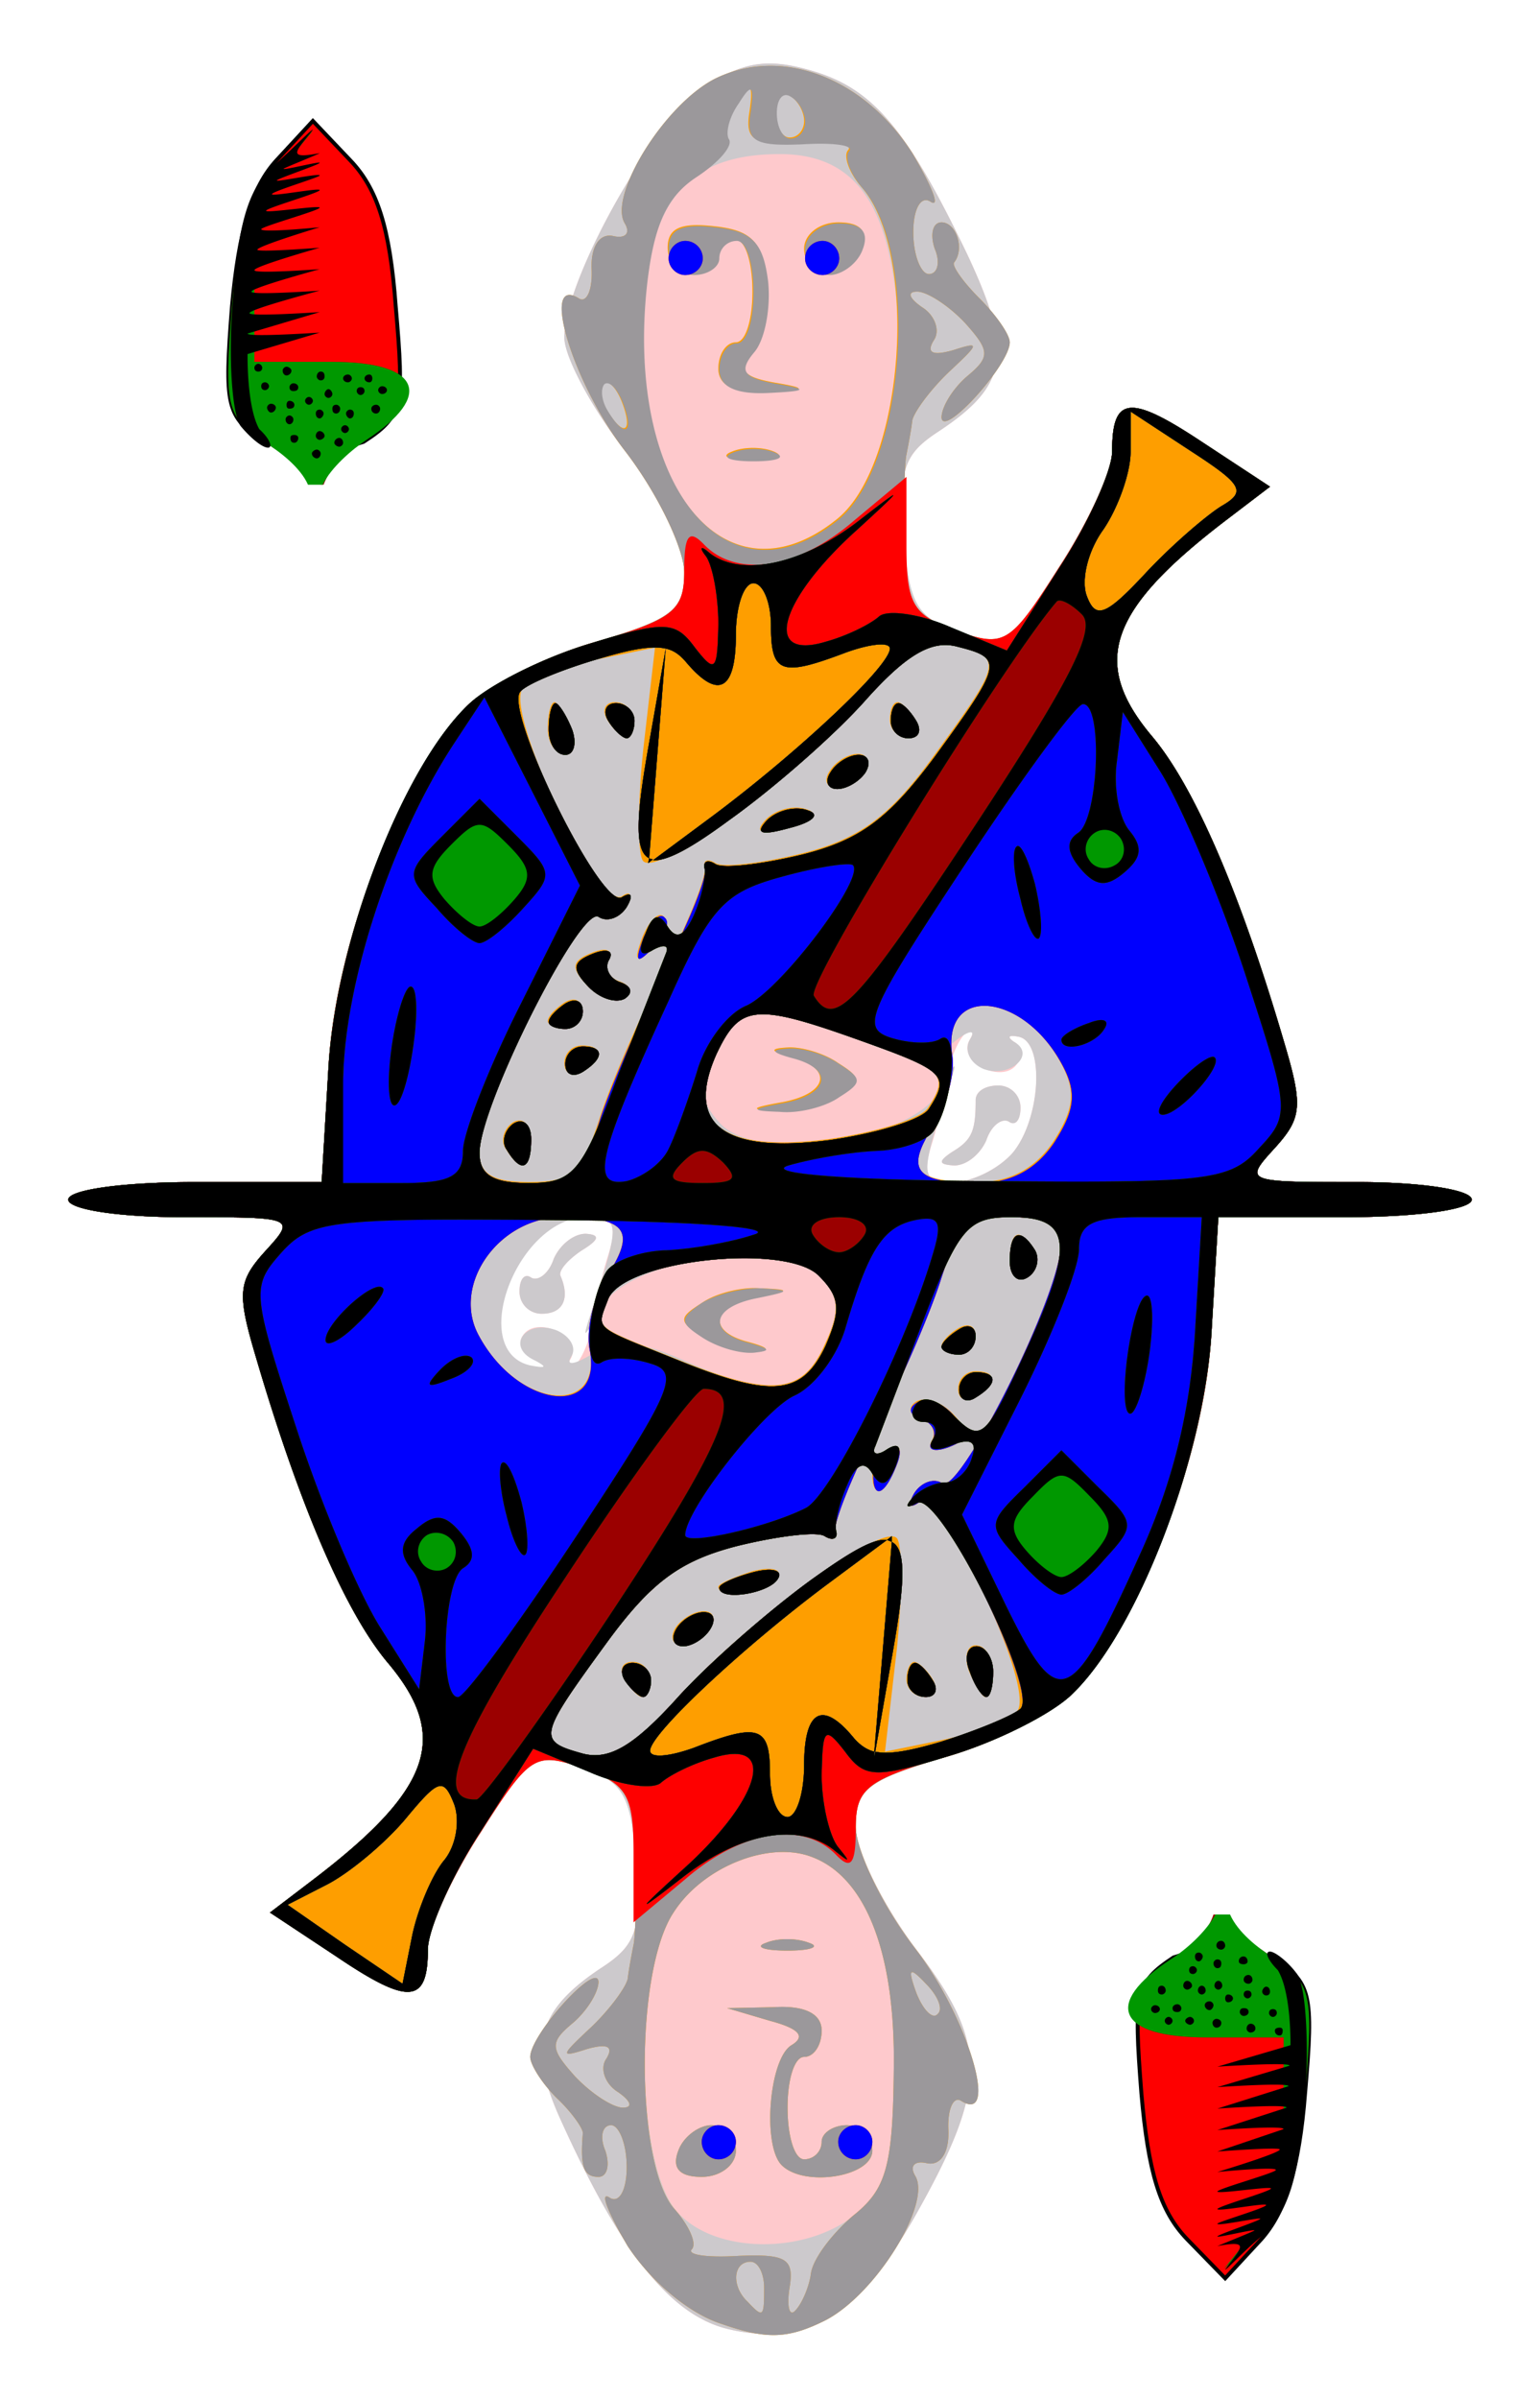 <svg xmlns="http://www.w3.org/2000/svg" width="158" height="246" xmlns:v="https://vecta.io/nano"><path d="M125.7 233.6l3.7-4c2.5-2.8 3.9-7.3 4.5-15 .9-10.3.6-11.3-3.3-13.9-6.8-1.8-3.4-2.1-10.2 0-3.9 2.6-4.1 3.6-3.3 13.9.7 8.1 1.9 12.1 4.7 15z" fill="#fe0000" stroke="#000" stroke-width=".4"/><path d="M125.6 232.6l3.7-3.5c2.7-2.6 3.9-6.4 4.6-14.5.9-10.3.6-11.3-3.3-13.9-1.8-1.2-3.8-2.5-4.4-4.3l-1.7-.1c-.6 1.8-2.1 3.4-4 4.6-7.1 4.7-5.9 8 3.3 8h7.9v8.2c0 5.1-1.2 9.6-3.1 11.8z" fill="#9b0000"/><path d="M125.6 232.6l3.7-3.5c2.7-2.6 3.9-6.4 4.6-14.5.9-10.3.6-11.3-3.3-13.9-1.6-1-3.6-2.6-4.4-4.4h-1.5c-1 1.8-3 3.6-4.6 4.6-7 4.6-5.4 8 3.7 8h7.9v8.2c0 5.1-1.2 9.6-3.1 11.8z" fill="#009800"/><path fill-rule="evenodd" d="M124.9 230.3c.2-.1 3.7-1.5 3.8-1.6.1-.2-3.9.8-3.8.6s4.3-1.6 4.4-1.8-4.5.8-4.4.5c.1-.2 4.9-1.6 5-1.9s-5 .7-5 .4c.1-.3 5.4-1.8 5.5-2.1s-5.5.6-5.5.3c.1-.3 5.9-1.9 6-2.2.1-.4-6 .2-6 .2s6.3-1.9 6.4-2.3c.1-.3-6.4.2-6.4.2l6.8-2.3c0-.4-6.8.1-6.8.1l7.1-2.3c0-.4-7.1.1-7.1.1l7.3-2.3c0-.4-7.3.1-7.3.1l7.4-2.2c.1-.4-7.4.1-7.4.1l7.5-2.2s.1-5.4-1.3-7.7c-1-1-1.4-1.9-.8-1.9.5 0 1.8 1 2.7 2.2 1 1.2 1.3 7.1.9 13.1-.7 8.3-1.8 11.6-4.6 14-1.9 1.6-3.5 3.4-3.6 3.3 1.5-2.1 2.8-3.1-.8-2.4zm5.9-22.1c0-.2.2-.3.5-.3.2 0 .3.1.3.3 0 .3-.1.5-.3.5a.47.47 0 0 1-.5-.5zm-2.9-.2c0-.3.2-.5.4-.5a.47.47 0 0 1 .5.5c0 .2-.2.4-.5.4-.2 0-.4-.2-.4-.4zm-3.5-.6c0-.2.2-.4.4-.4.3 0 .5.2.5.4a.47.47 0 0 1-.5.5c-.2 0-.4-.2-.4-.5zm-2.8-.2c0-.2.3-.4.5-.4s.4.2.4.4-.2.4-.4.4-.5-.2-.5-.4zm-2.1 0c0-.2.2-.4.4-.4s.4.2.4.4-.2.4-.4.4-.4-.2-.4-.4zm10.7-.8c0-.3.2-.4.4-.4s.4.1.4.4c0 .2-.2.4-.4.4s-.4-.2-.4-.4zm-3-.1c0-.3.2-.4.4-.4.3 0 .5.1.5.4 0 .2-.2.4-.5.4-.2 0-.4-.2-.4-.4zm-9.1-.3c0-.2.2-.4.4-.4.3 0 .5.2.5.4s-.2.4-.5.4c-.2 0-.4-.2-.4-.4zm2.2-.1c0-.2.2-.4.5-.4.2 0 .4.2.4.4 0 .3-.2.4-.4.4-.3 0-.5-.1-.5-.4zm3.3-.3c0-.2.2-.4.5-.4.2 0 .4.2.4.4s-.2.5-.4.5c-.3 0-.5-.3-.5-.5zm2.1-.7c0-.2.1-.4.3-.4.3 0 .5.2.5.4s-.2.4-.5.4c-.2 0-.3-.2-.3-.4zm1.9-.4c0-.3.2-.4.4-.4s.4.1.4.4c0 .2-.2.4-.4.4s-.4-.2-.4-.4zm1.9-.3c0-.2.2-.5.4-.5.3 0 .4.3.4.5s-.1.4-.4.4c-.2 0-.4-.2-.4-.4zm-6.6-.1c0-.3.2-.5.4-.5s.4.2.4.5c0 .2-.2.4-.4.4s-.4-.2-.4-.4zm-4.1 0c0-.3.1-.5.4-.5.2 0 .4.2.4.5 0 .2-.2.4-.4.4-.3 0-.4-.2-.4-.4zm5.8-.5c0-.3.2-.5.4-.5s.4.2.4.5c0 .2-.2.4-.4.4s-.4-.2-.4-.4zm-3.2 0c0-.3.2-.5.4-.5s.5.2.5.5c0 .2-.3.4-.5.4s-.4-.2-.4-.4zm6.2-.6a.47.47 0 0 1 .5-.5c.2 0 .4.2.4.5 0 .2-.2.4-.4.4-.3 0-.5-.2-.5-.4zm-5.6-1c0-.2.1-.4.4-.4.2 0 .4.2.4.4s-.2.4-.4.4c-.3 0-.4-.2-.4-.4zm2.5-.7c0-.2.2-.4.4-.4.3 0 .4.2.4.4 0 .3-.1.5-.4.5-.2 0-.4-.2-.4-.5zm2.6-.2a.47.47 0 0 1 .5-.5c.2 0 .4.2.4.5 0 .2-.2.3-.4.3-.3 0-.5-.1-.5-.3zm-4.5-.5c0-.2.1-.4.4-.4.2 0 .4.2.4.4s-.2.5-.4.5c-.3 0-.4-.3-.4-.5zm2.2-1.1a.47.47 0 0 1 .5-.5c.2 0 .4.2.4.5 0 .2-.2.4-.4.4-.3 0-.5-.2-.5-.4z"/><path d="M32.1 12.4l-3.7 4c-2.6 2.8-3.9 7.3-4.6 15-.8 10.3-.6 11.3 3.3 13.9 6.9 1.8 3.4 2.1 10.2 0 4-2.6 4.2-3.6 3.3-13.9-.6-8.1-1.9-12.1-4.7-15z" fill="#fe0000" stroke="#000" stroke-width=".4"/><path d="M32.1 13.4l-3.7 3.5c-2.7 2.6-3.9 6.4-4.6 14.5-.8 10.3-.6 11.3 3.3 13.9 1.9 1.2 3.8 2.5 4.5 4.3l1.6.1c.7-1.8 2.1-3.4 4-4.6 7.2-4.7 5.9-8-3.2-8h-7.9v-8.2c0-5.1 1.1-9.6 3-11.9z" fill="#9b0000"/><path d="M32.1 13.4l-3.7 3.5c-2.7 2.6-3.9 6.4-4.6 14.5-.8 10.3-.6 11.3 3.3 13.9 1.6 1 3.7 2.6 4.5 4.4h1.5c.9-1.8 3-3.6 4.5-4.6 7-4.6 5.5-8-3.6-8h-7.9v-8.2c0-5.1 1.1-9.6 3-11.9z" fill="#009800"/><g fill-rule="evenodd"><path d="M32.8 15.7c-.1.1-3.6 1.5-3.7 1.6-.1.2 3.8-.8 3.7-.6s-4.3 1.6-4.4 1.8 4.5-.8 4.4-.5c-.1.2-4.8 1.6-4.9 1.9s5-.7 4.9-.4-5.4 1.8-5.5 2.1 5.6-.6 5.5-.3-5.9 1.9-6 2.2c0 .4 6-.2 6-.2s-6.3 1.9-6.4 2.3c0 .3 6.4-.2 6.4-.2s-6.7 1.9-6.7 2.3c-.1.4 6.7-.1 6.7-.1s-7 1.9-7 2.3c-.1.4 7-.1 7-.1s-7.2 1.9-7.2 2.3c-.1.4 7.2-.1 7.2-.1l-7.4 2.2c0 .4 7.4-.1 7.4-.1l-7.4 2.2s-.1 5.4 1.2 7.7c1.1 1 1.4 1.9.9 1.9-.6 0-1.8-1-2.8-2.2-.9-1.2-1.3-7.1-.8-13.1.6-8.3 1.7-11.6 4.6-14 1.8-1.6 3.5-3.4 3.6-3.3-1.6 2.1-2.9 3.1.7 2.4zm-5.9 22c0 .3-.2.4-.4.4s-.4-.1-.4-.4c0-.2.2-.4.4-.4s.4.2.4.4zm3 .3c0 .3-.3.5-.5.5s-.4-.2-.4-.5c0-.2.2-.4.4-.4s.5.2.5.4zm3.4.6c0 .2-.1.4-.4.4-.2 0-.4-.2-.4-.4 0-.3.2-.5.4-.5.3 0 .4.2.4.5zm2.8.2c0 .2-.2.4-.4.4-.3 0-.5-.2-.5-.4s.2-.4.5-.4c.2 0 .4.2.4.4zm2.1 0c0 .2-.1.4-.3.4-.3 0-.5-.2-.5-.4s.2-.4.5-.4c.2 0 .3.2.3.4zm-10.6.8c0 .2-.2.4-.4.4-.3 0-.4-.2-.4-.4s.1-.4.4-.4c.2 0 .4.2.4.4zm3 .1c0 .3-.2.4-.5.4-.2 0-.4-.1-.4-.4 0-.2.2-.4.4-.4.3 0 .5.2.5.4zm9.1.3c0 .2-.2.4-.5.4-.2 0-.4-.2-.4-.4s.2-.4.4-.4c.3 0 .5.2.5.4zm-2.3.1c0 .2-.2.4-.4.4s-.4-.2-.4-.4c0-.3.2-.4.4-.4s.4.1.4.4zm-3.3.3c0 .2-.2.4-.4.4s-.4-.2-.4-.4.2-.5.4-.5.4.3.4.5zm-2 .7c0 .2-.2.4-.4.4s-.4-.2-.4-.4.2-.4.4-.4.4.2.4.4zm-1.9.4c0 .3-.2.4-.5.4-.2 0-.3-.1-.3-.4 0-.2.1-.4.3-.4.3 0 .5.2.5.4zm-1.9.3c0 .2-.2.5-.5.5-.2 0-.4-.3-.4-.5s.2-.4.4-.4c.3 0 .5.2.5.4zm6.6.1c0 .3-.2.5-.4.5-.3 0-.4-.2-.4-.5 0-.2.1-.4.4-.4.2 0 .4.2.4.4zm4.1 0c0 .3-.2.5-.4.5a.47.47 0 0 1-.5-.5c0-.2.2-.4.5-.4.2 0 .4.2.4.4zm-5.8.5c0 .2-.2.5-.4.5-.3 0-.4-.3-.4-.5s.1-.4.4-.4c.2 0 .4.2.4.4zm3.1 0c0 .2-.1.5-.4.5-.2 0-.4-.3-.4-.5s.2-.4.4-.4c.3 0 .4.2.4.4zm-6.2.6c0 .3-.2.5-.4.5s-.4-.2-.4-.5c0-.2.2-.4.4-.4s.4.2.4.4zm5.7 1c0 .2-.2.4-.4.4s-.4-.2-.4-.4.2-.4.4-.4.4.2.4.4zm-2.5.7c0 .2-.3.4-.5.4s-.4-.2-.4-.4c0-.3.2-.5.4-.5s.5.2.5.5zm-2.7.2c0 .3-.2.5-.4.5-.3 0-.4-.2-.4-.5 0-.2.1-.3.4-.3.2 0 .4.1.4.3zm4.6.5c0 .2-.2.4-.4.4s-.5-.2-.5-.4c0-.3.3-.5.5-.5s.4.2.4.5zm-2.3 1.1c0 .3-.2.5-.4.5s-.5-.2-.5-.5c0-.2.3-.4.5-.4s.4.2.4.4z"/><path d="M74.3 238.7c-5.7-1.6-10.7-7.9-16.8-21.4-3.4-7.5-2.4-11.2 4.3-15.6 3.5-2.3 4-3.9 3.5-10.7-.6-7-1.3-8.3-5.7-9.8-4.7-1.6-5.3-1.3-10.3 6.7-3 4.6-5.4 9.9-5.4 11.8 0 5.7-1.8 5.9-9.2 1l-7-4.6 4.2-3.2c12.4-9.4 14.3-14.8 7.9-22.4-4.3-5.1-9-15.9-13.5-31.2-2-6.7-1.9-7.9.9-11 3.2-3.5 3.1-3.5-8.5-3.5-6.6 0-11.7-.8-11.7-1.8s5.5-1.8 13-1.8h13l.7-11.8c.7-12.6 7.2-29.5 14.1-36.9 2-2.1 7.9-5.1 13-6.6 8.2-2.4 9.4-3.3 9.4-7.2 0-2.4-2.7-8.1-6.1-12.5s-6.2-9.6-6.2-11.6c0-6 9.4-22.7 14.7-25.9 3.8-2.4 6.3-2.7 10.5-1.5C89.5 9 93 13.1 99.2 26c4.8 10.2 4.3 13.5-3 18.3-3.5 2.3-4 3.9-3.5 10.7.6 7 1.3 8.3 5.7 9.8 4.7 1.6 5.3 1.3 10.3-6.7 3-4.6 5.4-9.9 5.4-11.8 0-5.7 1.8-5.9 9.2-1l7 4.6-4.2 3.2c-12.4 9.4-14.3 14.8-7.9 22.4 4.3 5.1 9 15.9 13.5 31.2 2 6.7 1.9 7.9-.9 11-3.2 3.5-3.1 3.5 8.5 3.5 6.6 0 11.7.8 11.7 1.8s-5.5 1.8-13 1.8h-13l-.7 11.8c-.7 12.6-7.2 29.5-14.1 36.9-2 2.1-7.9 5.1-13 6.6-8.2 2.4-9.4 3.3-9.4 7.2 0 2.4 2.8 8.1 6.3 12.7 7.3 9.6 7.3 13.9-.2 27.2-5.7 10.1-11.7 13.6-19.6 11.5zm-19.4-99.3c-1.3-.5-1.8-1.6-1.3-2.4 1.4-2.3 6.3.1 4.9 2.4-.6 1.1-.5 1.4.4.7.8-.7 1.6-2.7 1.9-4.4.2-1.7.9-4.8 1.6-7 1-3.2.5-3.9-2.3-3.9-1.9 0-4.5 1.2-5.8 2.8-4.2 5-3.9 13.1.5 12.8 1.8-.1 1.8-.3.1-1zm-1.6-7c0-1.2.5-1.9 1.2-1.4.7.4 1.8-.4 2.3-1.9.6-1.4 2-2.6 3.3-2.6 1.5.1 1.4.6-.4 1.7-1.5 1-2.4 2.1-2.2 2.6 1 2.3.3 3.9-1.9 3.9a2.26 2.26 0 0 1-2.3-2.3zm50.6-14.2c2.9-3.5 3.3-11.4.6-11.9-1-.2-1.2 0-.5.5.8.4.9 1.4.4 2.2-1.4 2.3-6.3-.1-4.9-2.4.6-1.1.5-1.4-.4-.7-.8.7-1.6 2.7-1.9 4.4-.2 1.7-.9 4.8-1.6 7-1 3.2-.5 3.9 2.2 3.9 1.9 0 4.6-1.3 6.1-3zm-6.2-.1c2-1.2 2.4-2.1 2.4-5.3 0-.9 1-1.5 2.3-1.5a2.26 2.26 0 0 1 2.3 2.3c0 1.2-.5 1.9-1.2 1.4-.7-.4-1.8.4-2.3 1.9-.6 1.4-2 2.6-3.3 2.6-1.6-.1-1.7-.4-.2-1.4z" fill="#fec9cc"/><path d="M74.3 238.7c-5.7-1.6-10.7-7.9-16.8-21.4-3.4-7.5-2.4-11.2 4.3-15.6 3.5-2.3 4-3.9 3.5-10.7-.6-7-1.3-8.3-5.7-9.8-4.7-1.6-5.3-1.3-10.3 6.7-3 4.6-5.4 9.9-5.4 11.8 0 5.7-1.8 5.9-9.2 1l-7-4.6 4.2-3.2c12.4-9.4 14.3-14.8 7.9-22.4-4.3-5.1-9-15.9-13.5-31.2-2-6.7-1.9-7.9.9-11 3.2-3.5 3.1-3.5-8.5-3.5-6.6 0-11.7-.8-11.7-1.8s5.5-1.8 13-1.8h13l.7-11.8c.7-12.6 7.2-29.5 14.1-36.9 2-2.1 7.9-5.1 13-6.6 8.2-2.4 9.4-3.3 9.4-7.2 0-2.4-2.7-8.1-6.1-12.5s-6.2-9.6-6.2-11.6c0-6 9.4-22.7 14.7-25.9 3.8-2.4 6.3-2.7 10.5-1.5C89.5 9 93 13.1 99.2 26c4.8 10.2 4.3 13.5-3 18.3-3.5 2.3-4 3.9-3.5 10.7.6 7 1.3 8.3 5.7 9.8 4.7 1.6 5.3 1.3 10.3-6.7 3-4.6 5.4-9.9 5.4-11.8 0-5.7 1.8-5.9 9.2-1l7 4.6-4.2 3.2c-12.4 9.4-14.3 14.8-7.9 22.4 4.3 5.1 9 15.9 13.5 31.2 2 6.7 1.9 7.9-.9 11-3.2 3.5-3.1 3.5 8.5 3.5 6.6 0 11.7.8 11.7 1.8s-5.5 1.8-13 1.8h-13l-.7 11.8c-.7 12.6-7.2 29.5-14.1 36.9-2 2.1-7.9 5.1-13 6.6-8.2 2.4-9.4 3.3-9.4 7.2 0 2.4 2.8 8.1 6.3 12.7 7.3 9.6 7.3 13.9-.2 27.2-5.7 10.1-11.7 13.6-19.6 11.5zm13.4-11.6c3.2-2.6 3.9-5 4-14.8.2-11.9-2.8-19.8-8.4-21.9-4.4-1.7-11.2 1-14.2 5.7-4.1 6.3-3.9 26 .4 30.7 3.8 4.3 13.1 4.4 18.2.3zm-18.1-6.6c.5-1.4 2.1-2.6 3.4-2.6 1.4 0 2.5 1.2 2.5 2.6 0 1.5-1.6 2.7-3.5 2.7-2.3 0-3.1-.9-2.4-2.7zm10.6 1.5c-2-2-1.3-10.9 1-12.3 1.5-.9.8-1.7-2.2-2.5l-4.4-1.3 4.8-.1c3.2-.2 4.9.7 4.9 2.4 0 1.5-.8 2.7-1.8 2.7s-1.7 2.3-1.7 5.2.7 5.3 1.7 5.3a1.79 1.79 0 0 0 1.8-1.8c0-.9 1.2-1.7 2.6-1.7a2.65 2.65 0 0 1 2.6 2.6c0 2.7-7 3.8-9.3 1.5zm-1.6-22.8c1.2-.5 3.1-.5 4.4 0 1.2.4.2.8-2.2.8-2.5 0-3.4-.4-2.2-.8zm6-61.3c1.7-3.6 1.5-5-.6-7.2-4-4-19.8-1.6-22.4 3.5-1.8 3.2-1.9 3.3-.9.2 3-9.2 2.9-9.6-.5-9.6-7.1 0-12.3 13.7-5.8 15.2 1.6.3 1.8.2.5-.5-3.1-1.4-1-4.3 2.2-3.1 1.4.6 2.1 1.8 1.5 2.7-.6 1 .4.8 2.2-.3 2.5-1.5 4.7-1.4 9.4.7 8.8 3.8 12.1 3.5 14.4-1.6zM72 137c-2.4-1.5-2.4-1.9 0-3.4 1.4-1 4.2-1.7 6.1-1.5 3.1.1 3 .3-.4.9-4.7.9-5.2 3.5-.9 4.6 2.2.6 2.3.9.4 1-1.4.1-3.8-.6-5.2-1.6zm-18.7-4.6c0-1.2.5-1.9 1.2-1.4.7.4 1.8-.4 2.3-1.9.6-1.4 2-2.6 3.3-2.6 1.5.1 1.4.6-.4 1.7-1.5 1-2.4 2.1-2.2 2.6 1 2.3.3 3.9-1.9 3.9a2.26 2.26 0 0 1-2.3-2.3zm50.6-14.2c2.9-3.5 3.3-11.4.6-11.9-1-.2-1.2 0-.5.5 2.4 1.3-.4 3.8-3.1 2.8-1.4-.6-2-1.9-1.4-3 .7-1.1-.1-1-1.7.3-2.5 2.1-4 2-10-.4-9.7-3.8-12-3.6-14.4 1.6-1.7 3.6-1.5 5 .6 7.2 4 4 19.8 1.6 22.4-3.5 1.8-3.2 1.9-3.3.9-.2-3 9.2-2.9 9.6.5 9.6 1.9 0 4.6-1.3 6.1-3zm-6.2-.1c2-1.2 2.4-2.1 2.4-5.3 0-.9 1-1.5 2.3-1.5a2.26 2.26 0 0 1 2.3 2.3c0 1.2-.5 1.9-1.2 1.4-.7-.4-1.8.4-2.3 1.9-.6 1.4-2 2.6-3.3 2.6-1.6-.1-1.7-.4-.2-1.4zM80.3 113c4.7-.9 5.2-3.5.9-4.6-2.2-.6-2.3-.9-.4-1 1.4-.1 3.8.6 5.2 1.6 2.4 1.5 2.4 1.9 0 3.4-1.4 1-4.2 1.7-6.1 1.5-3.1-.1-3-.3.4-.9zm5.6-59.8c4.6-3.8 7.1-13.9 5.9-23.8C90.6 20 87 15.8 80 15.8c-8.6 0-12.7 4-13.7 13.2-2.3 20.6 8.1 33.5 19.6 24.2zm-10.8-6.9c1.2-.5 3.1-.5 4.3 0s.3.9-2.2.9c-2.4 0-3.4-.4-2.1-.9zm-1.4-8.5c0-1.5.8-2.7 1.8-2.7s1.7-2.3 1.7-5.2-.7-5.3-1.7-5.3a1.79 1.79 0 0 0-1.8 1.8c0 .9-1.2 1.7-2.6 1.7s-2.6-1.2-2.6-2.7c0-2 1.3-2.6 4.8-2.2 3.8.4 4.9 1.6 5.4 5.5.3 2.7-.3 6-1.4 7.3-1.6 1.9-1.2 2.6 2 3.2 3.6.6 3.6.8-.7 1q-4.9.2-4.9-2.4zm8.8-12.3c0-1.5 1.6-2.7 3.5-2.7 2.3 0 3.1.9 2.4 2.7-.5 1.4-2.1 2.6-3.4 2.6-1.4 0-2.5-1.2-2.5-2.6z" fill="#ccc9cc"/><path d="M74.1 238.3c-3.5-1.1-7.4-4.5-9.7-8-2-3.4-2.9-5.6-1.9-5 1 .7 1.8-.7 1.8-3.1s-.8-4.3-1.6-4.3c-.9 0-1.2 1.2-.6 2.6.5 1.5.2 2.7-.7 2.7-1.5 0-1.9-1-1.6-4.5 0-.5-1.2-2.2-2.7-3.6-1.5-1.5-2.7-3.4-2.7-4.2 0-2.3 6.9-9.9 7-7.7 0 1.1-1.2 3-2.6 4.2-2.4 2-2.4 2.6.2 5.5 1.7 1.8 3.9 3.2 4.9 3.2 1.1 0 .8-.7-.5-1.6-1.3-.8-1.9-2.4-1.2-3.4.8-1.3.1-1.6-2-1-2.8.9-2.7.7.4-2.2 1.9-1.8 3.6-4.1 3.8-5 .1-.9.4-2.5.6-3.5.2-.9.3-5 .2-9-.2-6.4-.9-7.5-5.4-9.1-4.9-1.7-5.4-1.4-10.5 6.6-3 4.6-5.4 9.9-5.4 11.8 0 5.7-1.8 5.9-9.2 1l-7-4.6 4.2-3.2c12.4-9.4 14.3-14.8 7.9-22.4-4.3-5.1-9-15.9-13.5-31.2-2-6.7-1.9-7.9.9-11 3.2-3.5 3.1-3.5-8.5-3.5-6.6 0-11.7-.8-11.7-1.8s5.5-1.8 13-1.8h13l.7-11.8c.7-12.6 7.2-29.5 14.1-36.9 2-2.1 7.9-5.1 13-6.6 8.2-2.4 9.4-3.3 9.4-7.2 0-2.4-2.7-8.1-6.1-12.5-5.4-7-8.7-18.1-4.7-15.6.8.5 1.4-.9 1.3-3-.1-2.3.8-3.7 2.2-3.4 1.3.3 1.8-.3 1.2-1.3-1.7-2.8 4-12.1 9.2-14.8 6.8-3.4 15.3-.2 20.3 7.6 2 3.4 2.9 5.6 1.9 5-1-.7-1.8.7-1.8 3.1s.8 4.3 1.6 4.3c.9 0 1.2-1.2.6-2.6-.5-1.5-.2-2.7.7-2.7 1.5 0 2.4 2.7 1.3 4.1-.3.3.9 2 2.6 3.7s3.1 3.7 3.1 4.5c0 2.3-6.9 9.9-7 7.7 0-1.1 1.2-3 2.6-4.2 2.4-2 2.4-2.6-.2-5.5-1.7-1.8-3.9-3.2-4.9-3.2-1.1 0-.8.7.5 1.6 1.3.8 1.9 2.4 1.2 3.4-.8 1.3-.1 1.6 2 1 2.8-.9 2.7-.7-.4 2.2-1.9 1.8-3.6 4.1-3.8 5-.1.9-.4 2.5-.6 3.5-.2.9-.3 5-.2 9 .2 6.4.9 7.5 5.4 9.1 4.9 1.7 5.4 1.4 10.5-6.6 3-4.6 5.4-9.9 5.4-11.8 0-5.7 1.8-5.9 9.2-1l7 4.6-4.2 3.2c-12.4 9.4-14.3 14.8-7.9 22.4 4.3 5.1 9 15.9 13.5 31.2 2 6.7 1.9 7.9-.9 11-3.2 3.5-3.1 3.5 8.5 3.5 6.6 0 11.7.8 11.7 1.8s-5.5 1.8-13 1.8h-13l-.7 11.8c-.7 12.6-7.2 29.5-14.1 36.9-2 2.1-7.9 5.1-13 6.6-8.2 2.4-9.4 3.3-9.4 7.2 0 2.4 2.7 8.1 6.1 12.5 5.4 7 8.7 18.1 4.7 15.6-.8-.5-1.4.9-1.3 3 .1 2.3-.8 3.7-2.2 3.4-1.3-.3-1.8.3-1.2 1.3 1.7 2.8-4 12.1-9.2 14.8-3.8 1.9-6 2-10.6.4zm4.3-3.7c0-1.5-.6-2.7-1.4-2.7-1.8 0-2 2.5-.3 4.1 1.6 1.7 1.7 1.6 1.7-1.4zm4.8-1.5c.2-1.5 2.2-4.1 4.3-5.9 3.4-2.7 4.1-5 4.2-14.9.2-11.9-2.8-19.8-8.4-21.9-4.4-1.7-11.2 1-14.2 5.7-4 6-3.9 26 .1 30.4 1.5 1.7 2.3 3.5 1.8 4.1-.6.6 1.6.9 4.8.7 4.9-.2 5.7.3 5.2 3.3-.3 1.9 0 3 .6 2.3.6-.6 1.4-2.3 1.6-3.8zm-13.6-12.6c.5-1.4 2.1-2.6 3.4-2.6 1.4 0 2.5 1.2 2.5 2.6 0 1.5-1.6 2.7-3.5 2.7-2.3 0-3.1-.9-2.4-2.7zm10.6 1.5c-2-2-1.3-10.9 1-12.3 1.5-.9.8-1.7-2.2-2.5l-4.4-1.3 4.8-.1c3.2-.2 4.9.7 4.9 2.4 0 1.5-.8 2.7-1.8 2.7s-1.7 2.3-1.7 5.2.7 5.3 1.7 5.3a1.79 1.79 0 0 0 1.8-1.8c0-.9 1.2-1.7 2.6-1.7a2.65 2.65 0 0 1 2.6 2.6c0 2.7-7 3.8-9.3 1.5zm-1.6-22.8c1.2-.5 3.1-.5 4.4 0 1.2.4.2.8-2.2.8-2.5 0-3.4-.4-2.2-.8zm16.4 4.2c-1.7-1.8-1.9-1.6-1 .9.7 1.8 1.7 2.8 2.2 2.2.6-.5 0-1.9-1.2-3.1zm-25.8-29c7.3-8.1 21.2-18.3 22.8-16.7.6.6.6 5.8 0 11.5l-1.2 10.4 5.9-1.2c3.3-.7 6.7-2 7.6-2.9 2.2-2-7.7-22.9-10.1-21.4-.9.6-1.1.2-.4-1 .7-1.1 2-1.6 2.9-1 1.8 1.1 12.1-19.4 12.1-24.3 0-2.2-1.4-3-5.1-3-4.4 0-5.4.9-7.2 6.5-1.2 3.7-4.2 10.6-6.7 15.4-2.5 4.9-4.3 9.5-4.1 10.3s-.3 1-1.1.5-4.8 0-8.9 1c-5.9 1.5-8.9 3.7-13.5 10-6.9 9.4-7.1 10.2-2.9 11.3 1.6.4 3.2.9 3.5 1 .2.1 3.1-2.8 6.4-6.4zm-5.1-2.2c-.6-1-.3-1.8.8-1.8a1.79 1.79 0 0 1 1.8 1.8c0 1-.3 1.8-.8 1.8-.4 0-1.2-.8-1.8-1.8zm28.9 0c0-1 .4-1.8.8-1.8s1.3.8 1.9 1.8.2 1.8-.8 1.8-1.9-.8-1.9-1.8zm6.4-.9c-.5-1.4-.2-2.6.7-2.6 1 0 1.7 1.2 1.7 2.6 0 1.5-.3 2.7-.7 2.7-.3 0-1.1-1.2-1.7-2.7zm-30.1-4.4c.6-.9 1.9-1.7 2.9-1.7s1.3.8.7 1.7c-.6 1-1.9 1.8-2.9 1.8s-1.3-.8-.7-1.8zm4.4-4.2c0-.3 1.6-1 3.5-1.6 2-.5 3.1-.2 2.6.7-1 1.6-6.1 2.3-6.1.9zm15.8-11.5c0-.9.8-2.1 1.8-2.7s1.3.1.7 1.6c-1.2 3.1-2.5 3.6-2.5 1.1zm6.1-3.5c.5-.8 0-1.9-1.1-2.3-1.2-.4-1.4-1.1-.5-1.7.9-.5 2.6 0 3.8 1.3 1.7 1.8 1.5 2.5-.5 3.3-1.5.6-2.2.3-1.7-.6zm2.7-5.3a1.79 1.79 0 0 1 1.8-1.8c2.2 0 2.2 1.2 0 2.6-1 .6-1.8.3-1.8-.8zm-1.7-4.4c0-.4.7-1.2 1.7-1.8s1.8-.3 1.8.8a1.79 1.79 0 0 1-1.8 1.8c-1 0-1.7-.3-1.7-.8zm7-8.7c0-3.1 1-3.6 2.5-1.1.6.8.2 2.1-.7 2.7-1 .6-1.8-.1-1.8-1.6zm-43.1 9c-.4-2 .4-5.4 1.8-7.5 3-4.7 1.9-6-4.6-6s-11.4 6.9-8.6 12.1c3.9 7.4 12.7 8.5 11.4 1.4zm24.1-.4c1.7-3.6 1.5-5-.6-7.2-3.5-3.4-20.1-1.6-21.6 2.4-1.2 3.2-1.8 2.7 6.9 6.2 9.9 4 13 3.7 15.3-1.4zM72 137c-2.4-1.5-2.4-1.9 0-3.4 1.4-1 4.2-1.7 6.1-1.5 3.1.1 3 .3-.4.9-4.7.9-5.2 3.5-.9 4.6 2.2.6 2.3.9.4 1-1.4.1-3.8-.6-5.2-1.6zm-10.5-22.3c1.2-3.7 4.2-10.6 6.7-15.4 2.5-4.9 4.3-9.5 4.1-10.3s.3-1 1.1-.5 4.8 0 8.9-1c5.9-1.5 8.9-3.7 13.5-10 7-9.6 7.1-10 2.4-11.3-2.7-.7-5.2.8-9.5 5.5-7.2 8-21.1 18.2-22.7 16.6-.6-.6-.6-5.8 0-11.5l1.2-10.4-5.9 1.2c-3.3.7-6.7 2-7.6 2.9-2.2 2 7.7 22.9 10.1 21.4.9-.6 1.1-.2.4 1-.7 1.1-2 1.6-2.9 1-1.8-1.1-12.1 19.4-12.1 24.3 0 2.2 1.4 3 5.1 3 4.4 0 5.4-.9 7.2-6.5zm-9.6 3.1c-.6-.8-.2-2.1.7-2.7 1-.6 1.8.1 1.8 1.6 0 3.1-1 3.6-2.5 1.1zm6-8.8a1.79 1.79 0 0 1 1.8-1.8c2.2 0 2.2 1.2 0 2.6-1 .6-1.8.3-1.8-.8zm-1.7-4.3c0-.5.8-1.3 1.7-1.9 1-.6 1.8-.3 1.8.8a1.79 1.79 0 0 1-1.8 1.8c-.9 0-1.7-.3-1.7-.7zm4-3.7c-1.7-1.8-1.5-2.5.5-3.3 1.5-.6 2.2-.3 1.7.6-.5.8 0 1.9 1.1 2.3 1.2.4 1.4 1.1.5 1.7-.9.5-2.6 0-3.8-1.3zm5.7-4.9c.7-1.7 1.7-2.7 2.2-2.1.6.5 0 1.9-1.2 3.1-1.7 1.7-1.9 1.5-1-1zM78.6 84c1-1 2.9-1.5 4.2-1 1.3.4.5 1.2-1.9 1.8-2.9.8-3.6.6-2.3-.8zm6.5-4.9c.6-1 1.9-1.8 2.9-1.8s1.3.8.7 1.8c-.6.9-1.9 1.7-2.9 1.7s-1.3-.8-.7-1.7zm-28.9-4.4c0-1.5.3-2.7.7-2.7.3 0 1.1 1.2 1.7 2.7.5 1.4.2 2.6-.7 2.6-1 0-1.7-1.2-1.7-2.6zm6.1-.9c-.6-1-.2-1.8.8-1.8s1.9.8 1.9 1.8-.4 1.8-.8 1.8-1.3-.8-1.9-1.8zm29 0c0-1 .3-1.8.8-1.8.4 0 1.2.8 1.8 1.8s.3 1.8-.8 1.8a1.79 1.79 0 0 1-1.8-1.8zm16.8 43.2c2.1-3.3 2.3-5.1.8-7.9-4-7.5-12.4-8.3-11.3-1 .3 1.9-.6 5.2-1.9 7.2-3 4.6-1.9 5.9 4.6 5.9q5 0 7.8-4.2zm-12.9-3.4c2.2-3.4 1.7-3.9-7-7-10.9-3.9-12.4-3.7-14.8 1.4-3.2 7.2.7 10.2 11.6 8.8 4.9-.7 9.5-2.1 10.2-3.2zm-14.9-.6c4.7-.9 5.2-3.5.9-4.6-2.2-.6-2.3-.9-.4-1 1.4-.1 3.8.6 5.2 1.6 2.4 1.5 2.4 1.9 0 3.4-1.4 1-4.2 1.7-6.1 1.5-3.1-.1-3-.3.4-.9zm5.6-59.8c6.9-5.6 8.4-27.2 2.5-34-1.3-1.5-1.9-3.2-1.4-3.8.6-.6-1.6-.9-4.8-.7-4.9.2-5.8-.3-5.3-3.3.4-2.8.1-3-1.2-.9-1 1.4-1.4 3.1-1 3.7.4.7-1.1 2.4-3.4 3.9-3 2-4.3 4.9-5 10.9-2.3 20.6 8.1 33.5 19.6 24.2zm-10.8-6.9c1.2-.5 3.1-.5 4.3 0s.3.9-2.2.9c-2.4 0-3.4-.4-2.1-.9zm-1.4-8.5c0-1.5.8-2.7 1.8-2.7s1.7-2.3 1.7-5.2-.7-5.3-1.7-5.3a1.79 1.79 0 0 0-1.8 1.8c0 .9-1.2 1.7-2.6 1.7s-2.6-1.2-2.6-2.7c0-2 1.3-2.6 4.8-2.2 3.8.4 4.9 1.6 5.4 5.5.3 2.7-.3 6-1.4 7.3-1.6 1.9-1.2 2.6 2 3.2 3.6.6 3.6.8-.7 1q-4.9.2-4.9-2.4zm8.8-12.3c0-1.5 1.6-2.7 3.5-2.7 2.3 0 3.1.9 2.4 2.7-.5 1.4-2.1 2.6-3.4 2.6-1.4 0-2.5-1.2-2.5-2.6zM63.8 41.2c-.6-1.5-1.4-2.3-1.9-1.9-.4.5-.3 1.7.4 2.8 1.7 2.8 2.7 2.2 1.5-.9zm18.7-28.8c0-.9-.6-2.1-1.5-2.6-.8-.5-1.4.3-1.4 1.7s.6 2.6 1.4 2.6c.9 0 1.5-.8 1.5-1.7z" fill="#fe9e00"/><path d="M74.1 238.3c-3.5-1.1-7.4-4.5-9.7-8-2-3.4-2.9-5.6-1.9-5 1 .7 1.8-.7 1.8-3.1s-.8-4.3-1.6-4.3c-.9 0-1.2 1.2-.6 2.6.5 1.5.2 2.7-.7 2.7-1.5 0-1.9-1-1.6-4.5 0-.5-1.2-2.2-2.7-3.6-1.5-1.5-2.7-3.4-2.7-4.2 0-2.3 6.9-9.9 7-7.7 0 1.1-1.2 3-2.6 4.2-2.4 2-2.4 2.6.2 5.5 1.7 1.8 3.9 3.2 4.9 3.2 1.1 0 .8-.7-.5-1.6-1.3-.8-1.9-2.4-1.2-3.4.8-1.3.1-1.6-2-1-2.8.9-2.7.7.4-2.2 1.9-1.8 3.6-4.1 3.8-5 .1-.9.4-2.5.6-3.5.2-.9.3-5 .2-9-.2-6.4-.9-7.5-5.4-9.1-4.9-1.7-5.4-1.4-10.5 6.6-3 4.6-5.4 9.9-5.4 11.8 0 5.7-1.8 5.9-9.2 1l-7-4.6 4.2-3.2c12.4-9.4 14.3-14.8 7.9-22.4-4.3-5.1-9-15.9-13.5-31.2-2-6.7-1.9-7.9.9-11 3.2-3.5 3.1-3.5-8.5-3.5-6.6 0-11.7-.8-11.7-1.8s5.5-1.8 13-1.8h13l.7-11.8c.7-12.6 7.2-29.5 14.1-36.9 2-2.1 7.9-5.1 13-6.6 8.2-2.4 9.4-3.3 9.4-7.2 0-2.4-2.7-8.1-6.1-12.5-5.4-7-8.7-18.1-4.7-15.6.8.5 1.4-.9 1.3-3-.1-2.3.8-3.7 2.2-3.4 1.3.3 1.8-.3 1.2-1.3-1.7-2.8 4-12.1 9.2-14.8 6.8-3.4 15.3-.2 20.3 7.6 2 3.4 2.9 5.6 1.9 5-1-.7-1.8.7-1.8 3.1s.8 4.3 1.6 4.3c.9 0 1.2-1.2.6-2.6-.5-1.5-.2-2.7.7-2.7 1.5 0 2.4 2.7 1.3 4.1-.3.3.9 2 2.6 3.7s3.1 3.7 3.1 4.5c0 2.3-6.9 9.9-7 7.7 0-1.1 1.2-3 2.6-4.2 2.4-2 2.4-2.6-.2-5.5-1.7-1.8-3.9-3.2-4.9-3.2-1.1 0-.8.7.5 1.6 1.3.8 1.9 2.4 1.2 3.4-.8 1.3-.1 1.6 2 1 2.8-.9 2.7-.7-.4 2.2-1.9 1.8-3.6 4.1-3.8 5-.1.9-.4 2.5-.6 3.5-.2.9-.3 5-.2 9 .2 6.4.9 7.5 5.4 9.1 4.9 1.7 5.4 1.4 10.5-6.6 3-4.6 5.4-9.9 5.4-11.8 0-5.7 1.8-5.9 9.2-1l7 4.6-4.2 3.2c-12.4 9.4-14.3 14.8-7.9 22.4 4.3 5.1 9 15.9 13.5 31.2 2 6.7 1.9 7.9-.9 11-3.2 3.5-3.1 3.5 8.5 3.5 6.6 0 11.7.8 11.7 1.8s-5.5 1.8-13 1.8h-13l-.7 11.8c-.7 12.6-7.2 29.5-14.1 36.9-2 2.1-7.9 5.1-13 6.6-8.2 2.4-9.4 3.3-9.4 7.2 0 2.4 2.7 8.1 6.1 12.5 5.4 7 8.7 18.1 4.7 15.6-.8-.5-1.4.9-1.3 3 .1 2.3-.8 3.7-2.2 3.4-1.3-.3-1.8.3-1.2 1.3 1.7 2.8-4 12.1-9.2 14.8-3.8 1.9-6 2-10.6.4zm4.3-3.7c0-1.5-.6-2.7-1.4-2.7-1.8 0-2 2.5-.3 4.1 1.6 1.7 1.7 1.6 1.7-1.4zm4.8-1.5c.2-1.5 2.2-4.1 4.3-5.9 3.4-2.7 4.1-5 4.2-14.9.2-11.9-2.8-19.8-8.4-21.9-4.4-1.7-11.2 1-14.2 5.7-4 6-3.9 26 .1 30.4 1.5 1.7 2.3 3.5 1.8 4.1-.6.6 1.6.9 4.8.7 4.9-.2 5.7.3 5.2 3.3-.3 1.9 0 3 .6 2.3.6-.6 1.4-2.3 1.6-3.8zm-13.6-12.6c.5-1.4 2.1-2.6 3.4-2.6 1.4 0 2.5 1.2 2.5 2.6 0 1.5-1.6 2.7-3.5 2.7-2.3 0-3.1-.9-2.4-2.7zm10.6 1.5c-2-2-1.3-10.9 1-12.3 1.5-.9.8-1.7-2.2-2.5l-4.4-1.3 4.8-.1c3.2-.2 4.9.7 4.9 2.4 0 1.5-.8 2.7-1.8 2.7s-1.7 2.3-1.7 5.2.7 5.3 1.7 5.3a1.79 1.79 0 0 0 1.8-1.8c0-.9 1.2-1.7 2.6-1.7a2.65 2.65 0 0 1 2.6 2.6c0 2.7-7 3.8-9.3 1.5zm-1.6-22.8c1.2-.5 3.1-.5 4.4 0 1.2.4.2.8-2.2.8-2.5 0-3.4-.4-2.2-.8zm16.4 4.2c-1.7-1.8-1.9-1.6-1 .9.7 1.8 1.7 2.8 2.2 2.2.6-.5 0-1.9-1.2-3.1zm-49.4-12.7c1.2-1.5 1.6-4 1-5.7-1.1-2.8-1.6-2.6-5 1.5-2.1 2.5-5.7 5.5-8 6.7l-4.1 2.1 5.9 4.1 5.9 4 1-5c.6-2.8 2.1-6.3 3.3-7.7zm36.9-9.7c0-5.7 1.9-6.7 5.1-2.8.6.7 1.3 1.2 2.1 1.4l1.8-21.5c1.6.8 1.3 4.7-.1 12.4l-1.6 9.1c1.3.3 3.3 0 6.7-1 3.8-1.2 7.4-2.7 8.2-3.4 1.8-1.8-8.3-22.4-10.5-21.1-.9.6-1.1.2-.4-1 .7-1.1 2-1.6 2.9-1 1.8 1.1 12.1-19.4 12.1-24.3 0-2.2-1.4-3-5.1-3-4.4 0-5.4.9-7.2 6.5-1.2 3.7-4.2 10.6-6.7 15.4-2.5 4.9-4.3 9.5-4.1 10.3s-.3 1-1.1.5-4.8 0-8.9 1c-5.9 1.5-8.9 3.7-13.5 10-7 9.6-7.1 10-2.4 11.3 2.7.7 5.2-.8 9.5-5.5 3.2-3.6 9.5-9.1 13.9-12.3 3.9-2.8 6.4-4.3 7.8-4.1l-6.2 4.6c-8.7 6.5-18.1 15.3-18.1 17 0 .8 2 .6 4.5-.3 6.7-2.6 7.8-2.2 7.8 2.7 0 2.4.8 4.4 1.8 4.4.9 0 1.7-2.4 1.7-5.3zm7.3-1.4q-.1 0-.1 0v.5zm1.7-21.5q-.2-.1-.5-.2l.5-.4zm-27.4 14.2c-.6-1-.2-1.8.8-1.8s1.9.8 1.9 1.8c0 .9-.4 1.7-.8 1.7s-1.3-.8-1.9-1.7zm29 0c0-1 .3-1.8.8-1.8.4 0 1.2.8 1.8 1.8.6.9.3 1.7-.7 1.7-1.1 0-1.9-.8-1.9-1.7zm6.4-.9c-.6-1.4-.3-2.6.7-2.6.9 0 1.7 1.2 1.7 2.6 0 1.5-.3 2.6-.7 2.6s-1.2-1.1-1.7-2.6zM69.4 167c.6-1 1.9-1.7 2.8-1.7 1 0 1.3.7.7 1.7s-1.9 1.8-2.8 1.8c-1 0-1.3-.8-.7-1.8zm4.4-4.2c0-.4 1.6-1.1 3.5-1.6s3.1-.2 2.5.7c-.9 1.5-6 2.3-6 .9zm15.8-11.5c0-.9.8-2.1 1.7-2.7 1-.6 1.3.1.7 1.6-1.2 3.1-2.4 3.6-2.4 1.1zm6-3.5c.6-.9.1-1.9-1.1-2.3s-1.4-1.1-.4-1.7c.9-.6 2.6 0 3.7 1.3 1.7 1.8 1.6 2.5-.5 3.3-1.4.5-2.2.3-1.7-.6zm2.8-5.3c0-1 .8-1.8 1.7-1.8 2.3 0 2.3 1.2 0 2.6-.9.6-1.7.2-1.7-.8zm-1.8-4.4c0-.4.8-1.2 1.8-1.8.9-.6 1.7-.3 1.7.7 0 1.1-.8 1.9-1.7 1.9-1 0-1.8-.4-1.8-.8zm7-8.8c0-3.1 1.1-3.5 2.6-1.1.5.9.2 2.2-.8 2.8s-1.8-.2-1.8-1.7zm-43.1 9.1c-.4-2.1.4-5.5 1.8-7.6 3-4.6 2-6-4.6-6-6.5 0-11.4 6.9-8.6 12.1 4 7.5 12.8 8.6 11.4 1.5zm24.2-.4c1.6-3.7 1.5-5-.7-7.2-3.4-3.4-20-1.6-21.6 2.4-1.2 3.2-1.7 2.7 7 6.2 9.8 4 12.9 3.7 15.3-1.4zm-12.7-.9c-2.3-1.5-2.3-1.9 0-3.5 1.5-.9 4.2-1.6 6.2-1.5 3 .2 2.9.3-.5 1-4.7.9-5.2 3.5-.8 4.6 2.1.6 2.3.8.4 1-1.5.1-3.8-.6-5.3-1.6zm-10.4-22.4c1.2-3.6 4.2-10.5 6.6-15.3 2.5-4.9 4.4-9.5 4.1-10.3-.2-.8.3-1 1.1-.5s4.9 0 9-1c5.9-1.5 8.8-3.7 13.5-10 7-9.6 7.1-10.1 2.3-11.3-2.6-.7-5.2.8-9.4 5.5-3.2 3.6-9.5 9.1-14 12.3-3.8 2.8-6.3 4.2-7.8 4.1l6.2-4.6c8.7-6.5 18.1-15.3 18.1-17.1 0-.7-2-.5-4.5.4-6.6 2.5-7.7 2.2-7.7-2.7 0-2.4-.8-4.4-1.8-4.4s-1.8 2.4-1.8 5.3c0 5.7-1.8 6.7-5.1 2.8-.6-.7-1.2-1.2-2.1-1.4L66.6 88c-1.6-.8-1.3-4.7.1-12.4l1.6-9.1c-1.4-.3-3.3 0-6.7 1-3.8 1.1-7.5 2.6-8.2 3.4-1.8 1.8 8.3 22.4 10.4 21.1 1-.6 1.2-.2.5 1-.7 1.1-2 1.6-2.9 1-1.9-1.1-12.2 19.4-12.2 24.2 0 2.3 1.4 3.1 5.1 3.1 4.4 0 5.5-.9 7.3-6.6zm6.7-48.2q0 0 0 0l.1-.5zM66.6 88q.2.1.4.1l-.5.4zM52 117.9c-.6-.8-.2-2.1.7-2.7 1-.6 1.8.1 1.8 1.6 0 3.1-1 3.6-2.5 1.1zm6-8.8a1.79 1.79 0 0 1 1.8-1.8c2.2 0 2.2 1.2 0 2.6-1 .6-1.8.3-1.8-.8zm-1.7-4.3c0-.5.8-1.3 1.7-1.9 1-.6 1.8-.3 1.8.8a1.79 1.79 0 0 1-1.8 1.8c-.9 0-1.7-.3-1.7-.7zm4-3.7c-1.7-1.8-1.5-2.5.5-3.3 1.5-.6 2.2-.3 1.7.6-.5.8 0 1.9 1.1 2.3 1.2.4 1.4 1.1.5 1.7-.9.5-2.6 0-3.8-1.3zm5.7-4.9c.7-1.7 1.7-2.7 2.2-2.1.6.5 0 1.9-1.2 3.1-1.7 1.7-1.9 1.5-1-1zm12.7-12.1c1-1 2.9-1.5 4.2-1 1.3.4.5 1.2-1.9 1.8-2.9.8-3.6.6-2.3-.8zm6.5-4.9c.6-1 1.9-1.8 2.9-1.8s1.3.8.7 1.8c-.6.9-1.9 1.7-2.9 1.7s-1.3-.8-.7-1.7zm-28.9-4.4c0-1.5.3-2.7.7-2.7.3 0 1.1 1.2 1.7 2.7.5 1.4.2 2.6-.7 2.6-1 0-1.7-1.2-1.7-2.6zm6.1-.9c-.6-1-.2-1.8.8-1.8s1.9.8 1.9 1.8-.4 1.8-.8 1.8-1.3-.8-1.9-1.8zm29 0c0-1 .3-1.8.8-1.8.4 0 1.2.8 1.8 1.8s.3 1.8-.8 1.8a1.79 1.79 0 0 1-1.8-1.8zm16.8 43.2c2.1-3.3 2.3-5.1.8-7.9-4-7.5-12.4-8.3-11.3-1 .3 1.9-.6 5.2-1.9 7.2-3 4.6-1.9 5.9 4.6 5.9q5 0 7.8-4.2zm-12.9-3.4c2.2-3.4 1.7-3.9-7-7-10.9-3.9-12.4-3.7-14.8 1.4-3.2 7.2.7 10.2 11.6 8.8 4.9-.7 9.5-2.1 10.2-3.2zm-14.9-.6c4.7-.9 5.2-3.5.9-4.6-2.2-.6-2.3-.9-.4-1 1.4-.1 3.8.6 5.2 1.6 2.4 1.5 2.4 1.9 0 3.4-1.4 1-4.2 1.7-6.1 1.5-3.1-.1-3-.3.4-.9zm44.9-61.2c2.6-1.5 2.2-2.2-3.2-5.7l-6.1-4v4.1c0 2.2-1.3 5.8-2.8 8-1.6 2.2-2.3 5.2-1.7 6.8.9 2.4 1.9 2.1 6-2.3 2.6-2.8 6.2-5.9 7.8-6.9zM86 53.3c6.9-5.6 8.4-27.2 2.5-34-1.3-1.5-1.9-3.2-1.4-3.8.6-.6-1.6-.9-4.8-.7-4.9.2-5.8-.3-5.3-3.3.4-2.8.1-3-1.2-.9-1 1.4-1.4 3.1-1 3.7.4.7-1.1 2.4-3.4 3.9-3 2-4.3 4.9-5 10.9-2.3 20.6 8.1 33.5 19.6 24.2zm-10.8-6.9c1.2-.5 3.1-.5 4.3 0s.3.9-2.2.9c-2.4 0-3.4-.4-2.1-.9zm-1.4-8.5c0-1.5.8-2.7 1.8-2.7s1.7-2.3 1.7-5.2-.7-5.3-1.7-5.3a1.79 1.79 0 0 0-1.8 1.8c0 .9-1.2 1.7-2.6 1.7s-2.6-1.2-2.6-2.7c0-2 1.3-2.6 4.8-2.2 3.8.4 4.9 1.6 5.4 5.5.3 2.7-.3 6-1.4 7.3-1.6 1.9-1.2 2.6 2 3.2 3.6.6 3.6.8-.7 1q-4.9.2-4.9-2.4zm8.8-12.3c0-1.5 1.6-2.7 3.5-2.7 2.3 0 3.1.9 2.4 2.7-.5 1.4-2.1 2.6-3.4 2.6-1.4 0-2.5-1.2-2.5-2.6zM63.9 41.3c-.6-1.5-1.4-2.3-1.9-1.9-.4.5-.3 1.7.4 2.8 1.7 2.8 2.7 2.2 1.5-.9zm18.7-28.8c0-.9-.6-2.1-1.5-2.6-.8-.5-1.4.3-1.4 1.7s.6 2.6 1.4 2.6c.9 0 1.5-.8 1.5-1.7z" fill="#9b989b"/><path d="M72 219.6c0-.9.8-1.7 1.7-1.7 1 0 1.8.8 1.8 1.7a1.79 1.79 0 0 1-1.8 1.8c-.9 0-1.7-.8-1.7-1.8zm14 0c0-.9.8-1.7 1.8-1.7.9 0 1.7.8 1.7 1.7 0 1-.8 1.8-1.7 1.8a1.79 1.79 0 0 1-1.8-1.8zm-51.5-19l-6.8-4.5 4.2-3.2c12.4-9.4 14.3-14.8 7.9-22.4-4.3-5.1-9-15.9-13.5-31.2-2-6.7-1.9-7.9.9-11 3.2-3.5 3.1-3.5-8.5-3.5-6.6 0-11.7-.8-11.7-1.8s5.5-1.8 13-1.8h13l.7-11.8c.7-12.6 7.2-29.5 14.1-36.9 2-2.1 7.9-5.1 13-6.6 8.4-2.4 9.4-3.3 9.4-7.4 0-3.7.5-4.3 2.1-2.6 3.4 3.4 9.6 2.4 15.3-2.5l5.4-4.5v7c0 6.2.7 7.2 5.2 8.8 4.9 1.7 5.4 1.4 10.5-6.6 3-4.6 5.4-9.9 5.4-11.8 0-5.7 1.8-5.9 9.2-1l7 4.6-4.2 3.2c-12.4 9.4-14.3 14.8-7.9 22.4 4.3 5.1 9 15.9 13.5 31.2 2 6.7 1.9 7.9-.9 11-3.2 3.5-3.1 3.5 8.5 3.5 6.6 0 11.7.8 11.7 1.8s-5.5 1.8-13 1.8h-13l-.7 11.8c-.7 12.6-7.2 29.5-14.1 36.9-2 2.1-7.9 5.1-13 6.6-8.4 2.4-9.4 3.3-9.4 7.4 0 3.7-.5 4.3-2.1 2.6-3.4-3.4-9.6-2.4-15.3 2.5l-5.4 4.5v-7c0-6.2-.7-7.2-5.2-8.8-4.9-1.7-5.4-1.4-10.5 6.6-3 4.6-5.4 10-5.4 12 0 5.6-2 5.7-9.4.7zm11.1-9.9c1.2-1.5 1.6-4 1-5.7-1.1-2.8-1.6-2.6-5 1.5-2.1 2.5-5.7 5.5-8 6.7l-4.1 2.1 5.9 4.1 5.9 4 1-5c.6-2.8 2.1-6.3 3.3-7.7zm36.9-9.7c0-5.7 1.9-6.7 5.1-2.8.6.7 1.3 1.2 2.1 1.4l1.8-21.5c1.6.8 1.3 4.7-.1 12.4l-1.6 9.1c1.3.3 3.3 0 6.7-1 3.8-1.2 7.4-2.7 8.2-3.4 1.8-1.8-8.3-22.4-10.5-21.1-.9.6-1.1.2-.4-1 .7-1.1 2-1.6 2.9-1 1.8 1.1 12.1-19.4 12.1-24.3 0-2.2-1.4-3-5.1-3-4.4 0-5.4.9-7.2 6.5-1.2 3.7-4.2 10.6-6.7 15.4-2.5 4.9-4.3 9.5-4.1 10.3s-.3 1-1.1.5-4.8 0-8.9 1c-5.9 1.5-8.9 3.7-13.5 10-7 9.6-7.1 10-2.4 11.3 2.7.7 5.2-.8 9.5-5.5 3.2-3.6 9.5-9.1 13.9-12.3 3.9-2.8 6.4-4.3 7.8-4.1l-6.2 4.6c-8.7 6.5-18.1 15.3-18.1 17 0 .8 2 .6 4.5-.3 6.7-2.6 7.8-2.2 7.8 2.7 0 2.4.8 4.4 1.8 4.4.9 0 1.7-2.4 1.7-5.3zm7.3-1.4q-.1 0-.1 0v.5zm1.7-21.5q-.2-.1-.5-.2l.5-.4zm-27.4 14.2c-.6-1-.2-1.8.8-1.8s1.9.8 1.9 1.8c0 .9-.4 1.7-.8 1.7s-1.3-.8-1.9-1.7zm29 0c0-1 .3-1.8.8-1.8.4 0 1.2.8 1.8 1.8.6.9.3 1.7-.7 1.7-1.1 0-1.9-.8-1.9-1.7zm6.4-.9c-.6-1.4-.3-2.6.7-2.6.9 0 1.7 1.2 1.7 2.6 0 1.5-.3 2.6-.7 2.6s-1.2-1.1-1.7-2.6zM69.4 167c.6-1 1.9-1.7 2.8-1.7 1 0 1.3.7.7 1.7s-1.9 1.8-2.8 1.8c-1 0-1.3-.8-.7-1.8zm4.4-4.2c0-.4 1.6-1.1 3.5-1.6s3.1-.2 2.5.7c-.9 1.5-6 2.3-6 .9zm15.8-11.5c0-.9.8-2.1 1.7-2.7 1-.6 1.3.1.7 1.6-1.2 3.1-2.4 3.6-2.4 1.1zm6-3.5c.6-.9.1-1.9-1.1-2.3s-1.4-1.1-.4-1.7c.9-.6 2.6 0 3.7 1.3 1.7 1.8 1.6 2.5-.5 3.3-1.4.5-2.2.3-1.7-.6zm2.8-5.3c0-1 .8-1.8 1.7-1.8 2.3 0 2.3 1.2 0 2.6-.9.6-1.7.2-1.7-.8zm-1.8-4.4c0-.4.8-1.2 1.8-1.8.9-.6 1.7-.3 1.7.7 0 1.1-.8 1.9-1.7 1.9-1 0-1.8-.4-1.8-.8zm7-8.8c0-3.1 1.1-3.5 2.6-1.1.5.9.2 2.2-.8 2.8s-1.8-.2-1.8-1.7zm-43.1 9.1c-.4-2.1.4-5.5 1.8-7.6 3-4.6 2-6-4.6-6-6.5 0-11.4 6.9-8.6 12.1 4 7.5 12.8 8.6 11.4 1.5zm24.2-.4c1.6-3.7 1.5-5-.7-7.2-3.4-3.4-20-1.6-21.6 2.4-1.2 3.2-1.7 2.7 7 6.2 9.8 4 12.9 3.7 15.3-1.4zm-23.1-23.3c1.2-3.6 4.2-10.5 6.6-15.3 2.5-4.9 4.4-9.5 4.1-10.3-.2-.8.3-1 1.1-.5s4.9 0 9-1c5.9-1.5 8.8-3.7 13.5-10 7-9.6 7.1-10.1 2.3-11.3-2.6-.7-5.2.8-9.4 5.5-3.2 3.6-9.5 9.1-14 12.3-3.8 2.8-6.3 4.2-7.8 4.1l6.2-4.6c8.7-6.5 18.1-15.3 18.1-17.1 0-.7-2-.5-4.5.4-6.6 2.5-7.7 2.2-7.7-2.7 0-2.4-.8-4.4-1.8-4.4s-1.8 2.4-1.8 5.3c0 5.7-1.8 6.7-5.1 2.8-.6-.7-1.2-1.2-2.1-1.4L66.6 88c-1.6-.8-1.3-4.7.1-12.4l1.6-9.1c-1.4-.3-3.3 0-6.7 1-3.8 1.1-7.5 2.6-8.2 3.4-1.8 1.8 8.3 22.4 10.4 21.1 1-.6 1.2-.2.5 1-.7 1.1-2 1.6-2.9 1-1.9-1.1-12.2 19.4-12.2 24.2 0 2.3 1.4 3.1 5.1 3.1 4.4 0 5.5-.9 7.3-6.6zm6.7-48.2q0 0 0 0l.1-.5zM66.6 88q.2.1.4.1l-.5.4zM52 117.9c-.6-.8-.2-2.1.7-2.7 1-.6 1.8.1 1.8 1.6 0 3.1-1 3.6-2.5 1.1zm6-8.8a1.79 1.79 0 0 1 1.8-1.8c2.2 0 2.2 1.2 0 2.6-1 .6-1.8.3-1.8-.8zm-1.7-4.3c0-.5.8-1.3 1.7-1.9 1-.6 1.8-.3 1.8.8a1.79 1.79 0 0 1-1.8 1.8c-.9 0-1.7-.3-1.7-.7zm4-3.7c-1.7-1.8-1.5-2.5.5-3.3 1.5-.6 2.2-.3 1.7.6-.5.8 0 1.9 1.1 2.3 1.2.4 1.4 1.1.5 1.7-.9.5-2.6 0-3.8-1.3zm5.7-4.9c.7-1.7 1.7-2.7 2.2-2.1.6.5 0 1.9-1.2 3.1-1.7 1.7-1.9 1.5-1-1zm12.7-12.1c1-1 2.9-1.5 4.2-1 1.3.4.5 1.2-1.9 1.8-2.9.8-3.6.6-2.3-.8zm6.5-4.9c.6-1 1.9-1.8 2.9-1.8s1.3.8.7 1.8c-.6.9-1.9 1.7-2.9 1.7s-1.3-.8-.7-1.7zm-28.9-4.4c0-1.5.3-2.7.7-2.7.3 0 1.1 1.2 1.7 2.7.5 1.4.2 2.6-.7 2.6-1 0-1.7-1.2-1.7-2.6zm6.1-.9c-.6-1-.2-1.8.8-1.8s1.9.8 1.9 1.8-.4 1.8-.8 1.8-1.3-.8-1.9-1.8zm29 0c0-1 .3-1.8.8-1.8.4 0 1.2.8 1.8 1.8s.3 1.8-.8 1.8a1.79 1.79 0 0 1-1.8-1.8zm16.8 43.2c2.1-3.3 2.3-5.1.8-7.9-4-7.5-12.4-8.3-11.3-1 .3 1.9-.6 5.2-1.9 7.2-3 4.6-1.9 5.9 4.6 5.9q5 0 7.8-4.2zm-12.9-3.4c2.2-3.4 1.7-3.9-7-7-10.9-3.9-12.4-3.7-14.8 1.4-3.2 7.2.7 10.2 11.6 8.8 4.9-.7 9.5-2.1 10.2-3.2zm30-61.8c2.6-1.5 2.2-2.2-3.2-5.7l-6.1-4v4.1c0 2.2-1.3 5.8-2.8 8-1.6 2.2-2.3 5.2-1.7 6.8.9 2.4 1.9 2.1 6-2.3 2.6-2.8 6.2-5.9 7.8-6.9zM68.6 26.5c0-1 .8-1.8 1.7-1.8a1.79 1.79 0 0 1 1.8 1.8c0 .9-.8 1.7-1.8 1.7-.9 0-1.7-.8-1.7-1.7zm14 0a1.79 1.79 0 0 1 1.8-1.8c.9 0 1.7.8 1.7 1.8 0 .9-.8 1.7-1.7 1.7-1 0-1.8-.8-1.8-1.7z" fill="#fe0000"/><path d="M72 219.6c0-.9.8-1.7 1.7-1.7 1 0 1.8.8 1.8 1.7a1.79 1.79 0 0 1-1.8 1.8c-.9 0-1.7-.8-1.7-1.8zm14 0c0-.9.8-1.7 1.8-1.7.9 0 1.7.8 1.7 1.7 0 1-.8 1.8-1.7 1.8a1.79 1.79 0 0 1-1.8-1.8zm-51.5-19l-6.8-4.5 4.2-3.2c12.4-9.4 14.3-14.8 7.9-22.4-4.3-5.1-9-15.9-13.5-31.2-2-6.7-1.9-7.9.9-11 3.2-3.5 3.1-3.5-8.5-3.5-6.6 0-11.7-.8-11.7-1.8s5.5-1.8 13-1.8h13l.7-11.8c.8-13.1 7.7-30.9 14.4-37.2 2.1-2 7.7-4.8 12.4-6.2 7.8-2.4 8.8-2.3 10.8.4 2.1 2.7 2.3 2.4 2.4-2.4 0-2.9-.6-6.1-1.3-7s-.5-1.1.4-.3c3.2 2.5 9.5 1.2 15.3-3.3 4.9-3.8 4.8-3.6-.8 1.5-7.5 7-8.9 12.8-2.6 10.9 2.2-.6 4.6-1.8 5.5-2.6.8-.7 4.1-.3 7.3 1.1l5.8 2.4 5.4-8.5c3-4.6 5.4-10 5.4-11.9 0-5.7 1.8-5.9 9.2-1l7 4.6-4.2 3.2c-12.4 9.4-14.3 14.8-7.9 22.4 4.3 5.1 9 15.9 13.5 31.2 2 6.7 1.9 7.9-.9 11-3.2 3.5-3.1 3.5 8.5 3.5 6.6 0 11.7.8 11.7 1.8s-5.5 1.8-13 1.8h-13l-.7 11.8c-.8 13.1-7.7 30.9-14.4 37.2-2.1 2-7.7 4.8-12.4 6.2-7.8 2.4-8.8 2.3-10.8-.4-2.1-2.7-2.3-2.4-2.4 2.4 0 2.9.8 6.3 1.7 7.4 1.3 1.6 1.2 1.6-.3.4-3.6-3-9.7-2-15.8 2.8-4.9 3.8-4.8 3.6.8-1.5 7.5-7 8.9-12.8 2.6-10.9-2.2.6-4.6 1.8-5.5 2.6-.8.7-4.1.3-7.3-1.1l-5.8-2.4-5.4 8.5c-3 4.6-5.4 10.1-5.4 12.1 0 5.6-2 5.7-9.4.7zm11.1-9.9c1.2-1.5 1.6-4 1-5.7-1.1-2.8-1.6-2.6-5 1.5-2.1 2.5-5.7 5.5-8 6.7l-4.1 2.1 5.9 4.1 5.9 4 1-5c.6-2.8 2.1-6.3 3.3-7.7zm36.9-9.7c0-5.7 1.9-6.7 5.1-2.8.6.7 1.3 1.2 2.1 1.4l1.8-21.5c1.6.8 1.3 4.7-.1 12.4l-1.6 9.1c1.3.3 3.3 0 6.7-1 3.8-1.2 7.4-2.7 8.2-3.4 1.8-1.8-8.3-22.4-10.5-21.1-.9.6-1.1.2-.4-1 .7-1.1 2-1.6 2.9-1 1.8 1.1 12.1-19.4 12.1-24.3 0-2.2-1.4-3-5.1-3-4.4 0-5.4.9-7.2 6.5-1.2 3.7-4.2 10.6-6.7 15.4-2.5 4.9-4.3 9.5-4.1 10.3s-.3 1-1.1.5-4.8 0-8.9 1c-5.9 1.5-8.9 3.7-13.5 10-7 9.6-7.1 10-2.4 11.3 2.7.7 5.2-.8 9.5-5.5 3.2-3.6 9.5-9.1 13.9-12.3 3.9-2.8 6.4-4.3 7.8-4.1l-6.2 4.6c-8.7 6.5-18.1 15.3-18.1 17 0 .8 2 .6 4.5-.3 6.7-2.6 7.8-2.2 7.8 2.7 0 2.4.8 4.4 1.8 4.4.9 0 1.7-2.4 1.7-5.3zm7.3-1.4q-.1 0-.1 0v.5zm1.7-21.5q-.2-.1-.5-.2l.5-.4zm-27.4 14.2c-.6-1-.2-1.8.8-1.8s1.9.8 1.9 1.8c0 .9-.4 1.7-.8 1.7s-1.3-.8-1.9-1.7zm29 0c0-1 .3-1.8.8-1.8.4 0 1.2.8 1.8 1.8.6.9.3 1.7-.7 1.7-1.1 0-1.9-.8-1.9-1.7zm6.4-.9c-.6-1.4-.3-2.6.7-2.6.9 0 1.7 1.2 1.7 2.6 0 1.5-.3 2.6-.7 2.6s-1.2-1.1-1.7-2.6zM69.4 167c.6-1 1.9-1.7 2.8-1.7 1 0 1.3.7.7 1.7s-1.9 1.8-2.8 1.8c-1 0-1.3-.8-.7-1.8zm4.4-4.2c0-.4 1.6-1.1 3.5-1.6s3.1-.2 2.5.7c-.9 1.5-6 2.3-6 .9zm15.8-11.5c0-.9.8-2.1 1.7-2.7 1-.6 1.3.1.7 1.6-1.2 3.1-2.4 3.6-2.4 1.1zm6-3.5c.6-.9.1-1.9-1.1-2.3s-1.4-1.1-.4-1.7c.9-.6 2.6 0 3.7 1.3 1.7 1.8 1.6 2.5-.5 3.3-1.4.5-2.2.3-1.7-.6zm2.8-5.3c0-1 .8-1.8 1.7-1.8 2.3 0 2.3 1.2 0 2.6-.9.6-1.7.2-1.7-.8zm-1.8-4.4c0-.4.8-1.2 1.8-1.8.9-.6 1.7-.3 1.7.7 0 1.1-.8 1.9-1.7 1.9-1 0-1.8-.4-1.8-.8zm7-8.8c0-3.1 1.1-3.5 2.6-1.1.5.9.2 2.2-.8 2.8s-1.8-.2-1.8-1.7zm-43.1 9.1c-.4-2.1.4-5.5 1.8-7.6 3-4.6 2-6-4.6-6-6.5 0-11.4 6.9-8.6 12.1 4 7.5 12.8 8.6 11.4 1.5zm24.2-.4c1.6-3.7 1.5-5-.7-7.2-3.4-3.4-20-1.6-21.6 2.4-1.2 3.2-1.7 2.7 7 6.2 9.8 4 12.9 3.7 15.3-1.4zm-23.1-23.3c1.2-3.6 4.2-10.5 6.6-15.3 2.5-4.9 4.4-9.5 4.1-10.3-.2-.8.3-1 1.1-.5s4.9 0 9-1c5.9-1.5 8.8-3.7 13.5-10 7-9.6 7.1-10.1 2.3-11.3-2.6-.7-5.2.8-9.4 5.5-3.2 3.6-9.5 9.1-14 12.3-3.8 2.8-6.3 4.2-7.8 4.1l6.2-4.6c8.7-6.5 18.1-15.3 18.1-17.1 0-.7-2-.5-4.5.4-6.6 2.5-7.7 2.2-7.7-2.7 0-2.4-.8-4.4-1.8-4.4s-1.8 2.4-1.8 5.3c0 5.7-1.8 6.7-5.1 2.8-.6-.7-1.2-1.2-2.1-1.4L66.6 88c-1.6-.8-1.3-4.7.1-12.4l1.6-9.1c-1.4-.3-3.3 0-6.7 1-3.8 1.1-7.5 2.6-8.2 3.4-1.8 1.8 8.3 22.4 10.4 21.1 1-.6 1.2-.2.5 1-.7 1.1-2 1.6-2.9 1-1.9-1.1-12.2 19.4-12.2 24.2 0 2.3 1.4 3.1 5.1 3.1 4.4 0 5.5-.9 7.3-6.6zm6.7-48.2q0 0 0 0l.1-.5zM66.6 88q.2.1.4.1l-.5.4zM52 117.9c-.6-.8-.2-2.1.7-2.7 1-.6 1.8.1 1.8 1.6 0 3.1-1 3.6-2.5 1.1zm6-8.8a1.79 1.79 0 0 1 1.8-1.8c2.2 0 2.2 1.2 0 2.6-1 .6-1.8.3-1.8-.8zm-1.7-4.3c0-.5.8-1.3 1.7-1.9 1-.6 1.8-.3 1.8.8a1.79 1.79 0 0 1-1.8 1.8c-.9 0-1.7-.3-1.7-.7zm4-3.7c-1.7-1.8-1.5-2.5.5-3.3 1.5-.6 2.2-.3 1.7.6-.5.8 0 1.9 1.1 2.3 1.2.4 1.4 1.1.5 1.7-.9.5-2.6 0-3.8-1.3zm5.7-4.9c.7-1.7 1.7-2.7 2.2-2.1.6.5 0 1.9-1.2 3.1-1.7 1.7-1.9 1.5-1-1zm12.7-12.1c1-1 2.9-1.5 4.2-1 1.3.4.5 1.2-1.9 1.8-2.9.8-3.6.6-2.3-.8zm6.5-4.9c.6-1 1.9-1.8 2.9-1.8s1.3.8.7 1.8c-.6.9-1.9 1.7-2.9 1.7s-1.3-.8-.7-1.7zm-28.9-4.4c0-1.5.3-2.7.7-2.7.3 0 1.1 1.2 1.7 2.7.5 1.4.2 2.6-.7 2.6-1 0-1.7-1.2-1.7-2.6zm6.1-.9c-.6-1-.2-1.8.8-1.8s1.9.8 1.9 1.8-.4 1.8-.8 1.8-1.3-.8-1.9-1.8zm29 0c0-1 .3-1.8.8-1.8.4 0 1.2.8 1.8 1.8s.3 1.8-.8 1.8a1.79 1.79 0 0 1-1.8-1.8zm16.8 43.2c2.1-3.3 2.3-5.1.8-7.9-4-7.5-12.4-8.3-11.3-1 .3 1.9-.6 5.2-1.9 7.2-3 4.6-1.9 5.9 4.6 5.9q5 0 7.8-4.2zm-12.9-3.4c2.2-3.4 1.7-3.9-7-7-10.9-3.9-12.4-3.7-14.8 1.4-3.2 7.2.7 10.2 11.6 8.8 4.9-.7 9.5-2.1 10.2-3.2zm30-61.8c2.6-1.5 2.2-2.2-3.2-5.7l-6.1-4v4.1c0 2.2-1.3 5.8-2.8 8-1.6 2.2-2.3 5.2-1.7 6.8.9 2.4 1.9 2.1 6-2.3 2.6-2.8 6.2-5.9 7.8-6.9zM68.6 26.5c0-1 .8-1.8 1.7-1.8a1.79 1.79 0 0 1 1.8 1.8c0 .9-.8 1.7-1.8 1.7-.9 0-1.7-.8-1.7-1.7zm14 0a1.79 1.79 0 0 1 1.8-1.8c.9 0 1.7.8 1.7 1.8 0 .9-.8 1.7-1.7 1.7-1 0-1.8-.8-1.8-1.7z" fill="#0000fe"/><path d="M34.5 200.6l-6.8-4.5 4.2-3.2c12.4-9.4 14.3-14.8 7.9-22.4-4.3-5.1-9-15.9-13.5-31.2-2-6.7-1.9-7.9.9-11 3.2-3.5 3.1-3.5-8.5-3.5-6.6 0-11.7-.8-11.7-1.8s5.5-1.8 13-1.8h13l.7-11.8c.8-13.1 7.7-30.9 14.4-37.2 2.1-2 7.7-4.8 12.4-6.2 7.8-2.4 8.8-2.3 10.8.4 2.1 2.7 2.3 2.4 2.4-2.4 0-2.9-.6-6.1-1.3-7s-.5-1.1.4-.3c3.2 2.5 9.5 1.2 15.3-3.3 4.9-3.8 4.8-3.6-.8 1.5-7.5 7-8.9 12.8-2.6 10.9 2.2-.6 4.6-1.8 5.5-2.6.8-.7 4.1-.3 7.3 1.1l5.8 2.4 5.4-8.5c3-4.6 5.4-10 5.4-11.9 0-5.7 1.8-5.9 9.2-1l7 4.6-4.2 3.2c-12.4 9.4-14.3 14.8-7.9 22.4 4.3 5.1 9 15.9 13.5 31.2 2 6.7 1.9 7.9-.9 11-3.2 3.5-3.1 3.5 8.5 3.5 6.6 0 11.7.8 11.7 1.8s-5.5 1.8-13 1.8h-13l-.7 11.8c-.8 13.1-7.7 30.9-14.4 37.2-2.1 2-7.7 4.8-12.4 6.2-7.8 2.4-8.8 2.3-10.8-.4-2.1-2.7-2.3-2.4-2.4 2.4 0 2.9.8 6.3 1.7 7.4 1.3 1.6 1.2 1.6-.3.4-3.6-3-9.7-2-15.8 2.8-4.9 3.8-4.8 3.6.8-1.5 7.5-7 8.9-12.8 2.6-10.9-2.2.6-4.6 1.8-5.5 2.6-.8.7-4.1.3-7.3-1.1l-5.8-2.4-5.4 8.5c-3 4.6-5.4 10.1-5.4 12.1 0 5.6-2 5.7-9.4.7zm11.1-9.9c1.2-1.5 1.6-4 1-5.7-1.1-2.8-1.6-2.6-5 1.5-2.1 2.5-5.7 5.5-8 6.7l-4.1 2.1 5.9 4.1 5.9 4 1-5c.6-2.8 2.1-6.3 3.3-7.7zm36.9-9.7c0-5.7 1.9-6.7 5.1-2.8.6.7 1.3 1.2 2.1 1.4l1.8-21.5c1.6.8 1.3 4.7-.1 12.4l-1.6 9.1c1.3.3 3.3 0 6.7-1 3.8-1.2 7.4-2.7 8.2-3.4 1.9-1.9-8.4-22.4-10.6-21.1-1.1.6-1.3.4-.5-.5s2.3-1.6 3.4-1.6c1 0 2.3-1.1 2.7-2.5.6-1.7-.1-2.1-2.1-1.3-1.8.7-2.5.4-1.9-.6s.2-1.8-.9-1.8-1.5-.8-.9-1.7c.7-1.1 2.3-.7 4 1.1 2.7 2.7 3.2 2.3 6.9-5.7 5.5-11.8 5.3-14.7-1-14.7-4.5 0-5.4 1-9.2 10.9l-4.8 12.6c-.4.8.2 1 1.2.3 1.3-.8 1.6-.2.9 1.7-.8 2-1.5 2.3-2.4.8-.8-1.4-1.7-1-2.6 1.2-.8 1.8-1.3 3.9-1.1 4.7s-.4 1-1.2.5-4.8 0-8.9 1c-5.9 1.5-8.9 3.7-13.5 10-7 9.6-7.1 10-2.4 11.3 2.7.7 5.2-.8 9.5-5.5 3.2-3.6 9.5-9.1 13.9-12.3 3.9-2.8 6.4-4.3 7.8-4.1l-6.2 4.6c-8.7 6.5-18.1 15.3-18.1 17 0 .8 2 .6 4.5-.3 6.7-2.6 7.8-2.2 7.8 2.7 0 2.4.8 4.4 1.8 4.4.9 0 1.7-2.4 1.7-5.3zm7.3-1.4q-.1 0-.1 0v.5zm1.7-21.5q-.2-.1-.5-.2l.5-.4zm-32.3-.7c9.9-15 10.6-16.7 7.5-17.6-1.9-.6-4.1-.7-5-.1-1.9 1.1-1.4-6.2.5-9.3.7-1.1 3.4-2.1 6-2.2s6.7-.8 9.1-1.6c2.6-.7-5.8-1.4-20.4-1.5-22.8-.2-25 0-28 3.3-3.1 3.5-3.1 4 1.5 18 2.6 8 6.5 17.2 8.7 20.6l3.9 6.2.6-5c.3-2.7-.3-6-1.3-7.2-1.4-1.7-1.3-2.9.5-4.3 1.9-1.6 2.9-1.4 4.5.5 1.4 1.7 1.5 2.8.2 3.6-2 1.3-2.5 13.3-.5 13.2.7 0 6.2-7.5 12.2-16.6zm33.9 14.9c0-1 .3-1.8.8-1.8.4 0 1.2.8 1.8 1.8.6.9.3 1.7-.7 1.7-1.1 0-1.9-.8-1.9-1.7zm23.8-12.8c3.4-7.4 5.2-14.7 5.7-22.8l.7-11.9H117c-5 0-6.3.7-6.3 3.3 0 1.9-2.7 8.7-6 15.3l-6 11.9 4.5 9.3c5.4 11 6.6 10.6 13.7-5.1zM69.4 167c.6-1 1.9-1.7 2.8-1.7 1 0 1.3.7.7 1.7s-1.9 1.8-2.8 1.8c-1 0-1.3-.8-.7-1.8zm4.4-4.2c0-.4 1.6-1.1 3.5-1.6s3.1-.2 2.5.7c-.9 1.5-6 2.3-6 .9zm24.6-20.3c0-1 .8-1.8 1.7-1.8 2.3 0 2.3 1.2 0 2.6-.9.6-1.7.2-1.7-.8zm-1.8-4.4c0-.4.8-1.2 1.8-1.8.9-.6 1.7-.3 1.7.7 0 1.1-.8 1.9-1.7 1.9-1 0-1.8-.4-1.8-.8zm7-8.8c0-3.1 1.1-3.5 2.6-1.1.5.9.2 2.2-.8 2.8s-1.8-.2-1.8-1.7zm-39.5 43c-.6-1-.2-1.8.8-1.8s1.9.8 1.9 1.8c0 .9-.4 1.7-.8 1.7s-1.3-.8-1.9-1.7zM52 155.5c-.7-2.6-.9-5.1-.5-5.5.5-.4 1.3 1.4 2 4 .6 2.5.8 5 .4 5.4s-1.3-1.4-1.9-3.9zm-6.8-15.1c1.2-1.2 2.6-1.7 3.2-1.2.5.6-.5 1.6-2.2 2.2-2.5 1-2.7.8-1-1zm-11.8-3c0-1.8 5.1-6.4 5.9-5.3.3.3-.9 2-2.7 3.7-1.7 1.7-3.2 2.4-3.2 1.6zm66.1 34c-.6-1.4-.3-2.6.7-2.6.9 0 1.7 1.2 1.7 2.6 0 1.5-.3 2.6-.7 2.6s-1.2-1.1-1.7-2.6zm5-11.5c-3.2-3.5-3.2-3.7.6-7.4l3.8-3.8 3.8 3.8c3.8 3.7 3.8 3.9.6 7.4-1.7 2-3.7 3.6-4.4 3.6s-2.7-1.6-4.4-3.6zm11.1-20.3c.4-3.3 1.2-6.3 1.9-6.7.7-.5.9 1.9.5 5.3-.4 3.3-1.3 6.3-1.9 6.7-.7.4-.9-1.9-.5-5.3zm-32.9 15c2.6-1.4 10.2-16.5 13-26 1-3.3.7-4-1.8-3.5-3.3.7-4.8 3-7.2 11.2-.9 2.9-3.2 5.9-5.2 6.8-3.1 1.4-11.2 11.7-11.2 14.3 0 1.1 8.5-.8 12.4-2.8zm2-16.6c1.6-3.7 1.5-5-.7-7.2-3.4-3.4-20-1.6-21.6 2.4-1.2 3.2-1.7 2.7 7 6.2 9.8 4 12.9 3.7 15.3-1.4zm-37.2-20c0-1.8 2.7-8.7 6-15.2l6-12-9.8-19.3-3.1 4.7c-6.5 9.9-11.4 24.9-11.4 35v10.1h6.1c4.9 0 6.2-.7 6.2-3.3zm-7.4-10c.4-3.3 1.3-6.4 1.9-6.8.7-.4.9 2 .5 5.3s-1.2 6.4-1.9 6.8-.9-2-.5-5.3zm4.7-14.9c-3.2-3.4-3.2-3.6.6-7.4l3.8-3.8 3.8 3.8c3.8 3.8 3.8 4 .7 7.4-1.8 2-3.8 3.6-4.5 3.6s-2.7-1.6-4.4-3.6zm18.6 17.2l4.9-12.5c.4-.9-.2-1-1.3-.4-1.3.8-1.6.2-.8-1.6.7-2 1.4-2.3 2.3-.8.9 1.4 1.7 1 2.7-1.2.8-1.8 1.2-3.9 1.1-4.7-.2-.8.3-1 1.1-.5s4.9 0 9-1c5.9-1.5 8.8-3.7 13.5-10 7-9.6 7.1-10.1 2.3-11.3-2.6-.7-5.2.8-9.4 5.5-3.2 3.6-9.5 9.1-14 12.3-3.8 2.8-6.3 4.2-7.8 4.1l6.2-4.6c8.7-6.5 18.1-15.3 18.1-17.1 0-.7-2-.5-4.5.4-6.6 2.5-7.7 2.2-7.7-2.7 0-2.4-.8-4.4-1.8-4.4s-1.8 2.4-1.8 5.3c0 5.7-1.8 6.7-5.1 2.8-.6-.7-1.2-1.2-2.1-1.4L66.6 88c-1.6-.8-1.3-4.7.1-12.4l1.6-9.1c-1.4-.3-3.3 0-6.7 1-3.8 1.1-7.5 2.6-8.2 3.4-1.8 1.8 8.3 22.4 10.4 21.1 1-.6 1.2-.2.5 1-.7 1.1-2 1.6-2.9 1-1.9-1.1-12.2 19.4-12.2 24.2 0 2.3 1.4 3.1 5 3.1 4.6 0 5.5-1 9.2-11zm4.9-43.8q0 0 0 0l.1-.5zM66.6 88q.2.1.4.1l-.5.4zM52 117.9c-.6-.8-.2-2.1.7-2.7 1-.6 1.8.1 1.8 1.6 0 3.1-1 3.6-2.5 1.1zm6-8.8a1.79 1.79 0 0 1 1.8-1.8c2.2 0 2.2 1.2 0 2.6-1 .6-1.8.3-1.8-.8zm-1.7-4.3c0-.5.8-1.3 1.7-1.9 1-.6 1.8-.3 1.8.8a1.79 1.79 0 0 1-1.8 1.8c-.9 0-1.7-.3-1.7-.7zm4-3.7c-1.7-1.8-1.5-2.5.5-3.3 1.5-.6 2.2-.3 1.7.6-.5.8 0 1.9 1.1 2.3 1.2.4 1.4 1.1.5 1.7-.9.5-2.6 0-3.8-1.3zm18.4-17c1-1 2.9-1.5 4.2-1 1.3.4.5 1.2-1.9 1.8-2.9.8-3.6.6-2.3-.8zm50.5 33.6c3.2-3.4 3.1-3.9-1.5-18-2.6-7.9-6.5-17.1-8.6-20.5l-3.9-6.2-.6 5c-.4 2.7.2 5.9 1.3 7.2 1.4 1.7 1.2 2.8-.6 4.3s-2.9 1.4-4.5-.5c-1.4-1.7-1.4-2.8-.2-3.6 2.1-1.3 2.6-13.3.5-13.2-.7 0-6.2 7.5-12.2 16.6-9.9 15-10.6 16.6-7.5 17.6 1.9.6 4.2.7 5.1.1 1.8-1.1 1.4 6.2-.6 9.3-.6 1.1-3.3 2.1-5.9 2.2s-6.7.8-9.1 1.5c-2.6.8 5.8 1.5 20.3 1.6 22.8.2 25 0 28-3.4zM56.3 74.8c0-1.5.3-2.7.7-2.7.3 0 1.1 1.2 1.7 2.7.5 1.4.2 2.6-.7 2.6-1 0-1.7-1.2-1.7-2.6zm6.1-.9c-.6-1-.2-1.8.8-1.8s1.9.8 1.9 1.8-.4 1.8-.8 1.8-1.3-.8-1.9-1.8zm29 0c0-1 .3-1.8.8-1.8.4 0 1.2.8 1.8 1.8s.3 1.8-.8 1.8a1.79 1.79 0 0 1-1.8-1.8zm-22.8 43.9c.7-1.4 2-5 2.9-7.9.8-2.9 3.1-6 5.1-6.8 3.5-1.6 12.2-13.1 10.9-14.4-.4-.3-3.7.2-7.3 1.2-5.9 1.6-7.3 3.1-11.6 12.7-7.3 15.9-8.1 19.2-4.3 18.5 1.6-.4 3.6-1.8 4.3-3.3zm16.6-38.6c.6-1 1.9-1.8 2.9-1.8s1.3.8.7 1.8c-.6.9-1.9 1.7-2.9 1.7s-1.3-.8-.7-1.7zm35.6 31.9c1.7-1.8 3.4-3 3.8-2.7 1 .8-3.6 5.9-5.3 5.9-.9 0-.2-1.4 1.5-3.2zm-11.9-4.5c0-.4 1.3-1.2 2.8-1.7 1.5-.6 2.2-.3 1.6.6-1 1.7-4.4 2.5-4.4 1.1zm-4.2-14.4c-.7-2.6-.9-5-.4-5.4.4-.4 1.2 1.3 1.9 3.9.6 2.6.8 5 .4 5.5-.4.4-1.3-1.4-1.9-4zm-9.4 21.5c2.2-3.4 1.7-3.9-7-7-10.9-3.9-12.4-3.7-14.8 1.4-3.2 7.2.7 10.2 11.6 8.8 4.9-.7 9.5-2.1 10.2-3.2zm30-61.8c2.6-1.5 2.2-2.2-3.2-5.7l-6.1-4v4.1c0 2.2-1.3 5.8-2.8 8-1.6 2.2-2.3 5.2-1.7 6.8.9 2.4 1.9 2.1 6-2.3 2.6-2.8 6.2-5.9 7.8-6.9z" fill="#9b0000"/><path d="M34.5 200.6l-6.8-4.5 4.2-3.2c12.4-9.4 14.3-14.8 7.9-22.4-4.3-5.1-9-15.9-13.5-31.2-2-6.7-1.9-7.9.9-11 3.2-3.5 3.1-3.5-8.5-3.5-6.6 0-11.7-.8-11.7-1.8s5.5-1.8 13-1.8h13l.7-11.8c.8-13.1 7.7-30.9 14.4-37.2 2.1-2 7.7-4.8 12.4-6.2 7.8-2.4 8.8-2.3 10.8.4 2.1 2.7 2.3 2.4 2.4-2.4 0-2.9-.6-6.1-1.3-7s-.5-1.1.4-.3c3.2 2.5 9.5 1.2 15.3-3.3 4.9-3.8 4.8-3.6-.8 1.5-7.5 7-8.9 12.8-2.6 10.9 2.2-.6 4.6-1.8 5.5-2.6.8-.7 4.1-.3 7.3 1.1l5.8 2.4 5.4-8.5c3-4.6 5.4-10 5.4-11.9 0-5.7 1.8-5.9 9.2-1l7 4.6-4.2 3.2c-12.4 9.4-14.3 14.8-7.9 22.4 4.3 5.1 9 15.9 13.5 31.2 2 6.7 1.9 7.9-.9 11-3.2 3.5-3.1 3.5 8.5 3.5 6.6 0 11.7.8 11.7 1.8s-5.5 1.8-13 1.8h-13l-.7 11.8c-.8 13.1-7.7 30.9-14.4 37.2-2.1 2-7.7 4.8-12.4 6.2-7.8 2.4-8.8 2.3-10.8-.4-2.1-2.7-2.3-2.4-2.4 2.4 0 2.9.8 6.3 1.7 7.4 1.3 1.6 1.2 1.6-.3.4-3.6-3-9.7-2-15.8 2.8-4.9 3.8-4.8 3.6.8-1.5 7.5-7 8.9-12.8 2.6-10.9-2.2.6-4.6 1.8-5.5 2.6-.8.7-4.1.3-7.3-1.1l-5.8-2.4-5.4 8.5c-3 4.6-5.4 10.1-5.4 12.1 0 5.6-2 5.7-9.4.7zm11.1-9.9c1.2-1.5 1.6-4 1-5.7-1.1-2.8-1.6-2.6-5 1.5-2.1 2.5-5.7 5.5-8 6.7l-4.1 2.1 5.9 4.1 5.9 4 1-5c.6-2.8 2.1-6.3 3.3-7.7zm36.9-9.7c0-5.7 1.9-6.7 5.1-2.8.6.7 1.3 1.2 2.1 1.4l1.8-21.5c1.6.8 1.3 4.7-.1 12.4l-1.6 9.1c1.3.3 3.3 0 6.7-1 3.8-1.2 7.4-2.7 8.2-3.4 1.9-1.9-8.4-22.4-10.6-21.1-1.1.6-1.3.4-.5-.5s2.3-1.6 3.4-1.6c1 0 2.3-1.1 2.7-2.5.6-1.7-.1-2.1-2.1-1.3-1.8.7-2.5.4-1.9-.6s.2-1.8-.9-1.8-1.5-.8-.9-1.7c.7-1.1 2.3-.7 4 1.1 2.7 2.7 3.2 2.3 6.9-5.7 5.5-11.8 5.3-14.7-1-14.7-4.5 0-5.4 1-9.2 10.9l-4.8 12.6c-.4.8.2 1 1.2.3 1.3-.8 1.6-.2.9 1.7-.8 2-1.5 2.3-2.4.8-.8-1.4-1.7-1-2.6 1.2-.8 1.8-1.3 3.9-1.1 4.7s-.4 1-1.2.5-4.8 0-8.9 1c-5.9 1.5-8.9 3.7-13.5 10-7 9.6-7.1 10-2.4 11.3 2.7.7 5.2-.8 9.5-5.5 3.2-3.6 9.5-9.1 13.9-12.3 3.9-2.8 6.4-4.3 7.8-4.1l-6.2 4.6c-8.7 6.5-18.1 15.3-18.1 17 0 .8 2 .6 4.5-.3 6.7-2.6 7.8-2.2 7.8 2.7 0 2.4.8 4.4 1.8 4.4.9 0 1.7-2.4 1.7-5.3zm7.3-1.4q-.1 0-.1 0v.5zm1.7-21.5q-.2-.1-.5-.2l.5-.4zm-28.6 7c11.5-17.4 13.6-22.7 9.3-22.7-.8 0-7.2 8.7-14.1 19.2-11.2 16.9-13.7 23.1-9.2 22.9.6 0 6.9-8.7 14-19.4zm30.2 7.2c0-1 .3-1.8.8-1.8.4 0 1.2.8 1.8 1.8.6.9.3 1.7-.7 1.7-1.1 0-1.9-.8-1.9-1.7zm23.8-12.8c3.4-7.4 5.2-14.7 5.7-22.8l.7-11.9H117c-5 0-6.3.7-6.3 3.3 0 1.9-2.7 8.7-6 15.3l-6 11.9 4.5 9.3c5.4 11 6.6 10.6 13.7-5.1zm-57.7-2.1c9.9-15 10.6-16.7 7.5-17.6-1.9-.6-4.1-.7-5-.1-1.9 1.1-1.4-6.2.5-9.3.7-1.1 3.4-2.1 6-2.2s6.7-.8 9.1-1.6c2.6-.7-5.8-1.4-20.4-1.5-22.8-.2-25 0-28 3.3-3.1 3.5-3.1 4 1.5 18 2.6 8 6.5 17.2 8.7 20.6l3.9 6.2.6-5c.3-2.7-.3-6-1.3-7.2-1.4-1.7-1.3-2.9.5-4.3 1.9-1.6 2.9-1.4 4.5.5 1.4 1.7 1.5 2.8.2 3.6-2 1.3-2.5 13.3-.5 13.2.7 0 6.2-7.5 12.2-16.6zm14.6 5.4c0-.4 1.6-1.1 3.5-1.6s3.1-.2 2.5.7c-.9 1.5-6 2.3-6 .9zm24.6-20.3c0-1 .8-1.8 1.7-1.8 2.3 0 2.3 1.2 0 2.6-.9.6-1.7.2-1.7-.8zm-1.8-4.4c0-.4.8-1.2 1.8-1.8.9-.6 1.7-.3 1.7.7 0 1.1-.8 1.9-1.7 1.9-1 0-1.8-.4-1.8-.8zm7-8.8c0-3.1 1.1-3.5 2.6-1.1.5.9.2 2.2-.8 2.8s-1.8-.2-1.8-1.7zm-39.5 43c-.6-1-.2-1.8.8-1.8s1.9.8 1.9 1.8c0 .9-.4 1.7-.8 1.7s-1.3-.8-1.9-1.7zm5.3-5.3c.6-1 1.9-1.7 2.8-1.7 1 0 1.3.7.7 1.7s-1.9 1.8-2.8 1.8c-1 0-1.3-.8-.7-1.8zM52 155.5c-.7-2.6-.9-5.1-.5-5.5.5-.4 1.3 1.4 2 4 .6 2.5.8 5 .4 5.4s-1.3-1.4-1.9-3.9zm-6.8-15.1c1.2-1.2 2.6-1.7 3.2-1.2.5.6-.5 1.6-2.2 2.2-2.5 1-2.7.8-1-1zm-11.8-3c0-1.8 5.1-6.4 5.9-5.3.3.3-.9 2-2.7 3.7-1.7 1.7-3.2 2.4-3.2 1.6zm66.1 34c-.6-1.4-.3-2.6.7-2.6.9 0 1.7 1.2 1.7 2.6 0 1.5-.3 2.6-.7 2.6s-1.2-1.1-1.7-2.6zm5-11.5c-3.2-3.5-3.2-3.7.6-7.4l3.8-3.8 3.8 3.8c3.8 3.7 3.8 3.9.6 7.4-1.7 2-3.7 3.6-4.4 3.6s-2.7-1.6-4.4-3.6zm11.1-20.3c.4-3.3 1.2-6.3 1.9-6.7.7-.5.9 1.9.5 5.3-.4 3.3-1.3 6.3-1.9 6.7-.7.4-.9-1.9-.5-5.3zm-32.9 15c2.6-1.4 10.2-16.5 13-26 1-3.3.7-4-1.8-3.5-3.3.7-4.8 3-7.2 11.2-.9 2.9-3.2 5.9-5.2 6.8-3.1 1.4-11.2 11.7-11.2 14.3 0 1.1 8.5-.8 12.4-2.8zm2-16.6c1.6-3.7 1.5-5-.7-7.2-3.4-3.4-20-1.6-21.6 2.4-1.2 3.2-1.7 2.7 7 6.2 9.8 4 12.9 3.7 15.3-1.4zm4-11.4c.6-1-.6-1.8-2.6-1.8-2.1 0-3.3.8-2.7 1.8s1.8 1.8 2.7 1.8c.8 0 2-.8 2.6-1.8zM47.5 118c0-1.8 2.7-8.7 6-15.2l6-12-9.8-19.3-3.1 4.7c-6.5 9.9-11.4 24.9-11.4 35v10.1h6.1c4.9 0 6.2-.7 6.2-3.3zm-7.4-10c.4-3.3 1.3-6.4 1.9-6.8.7-.4.9 2 .5 5.3s-1.2 6.4-1.9 6.8-.9-2-.5-5.3zm4.7-14.9c-3.2-3.4-3.2-3.6.6-7.4l3.8-3.8 3.8 3.8c3.8 3.8 3.8 4 .7 7.4-1.8 2-3.8 3.6-4.5 3.6s-2.7-1.6-4.4-3.6zm18.6 17.2l4.9-12.5c.4-.9-.2-1-1.3-.4-1.3.8-1.6.2-.8-1.6.7-2 1.4-2.3 2.3-.8.9 1.4 1.7 1 2.7-1.2.8-1.8 1.2-3.9 1.1-4.7-.2-.8.3-1 1.1-.5s4.9 0 9-1c5.9-1.5 8.8-3.7 13.5-10 7-9.6 7.1-10.1 2.3-11.3-2.6-.7-5.2.8-9.4 5.5-3.2 3.6-9.5 9.1-14 12.3-3.8 2.8-6.3 4.2-7.8 4.1l6.2-4.6c8.7-6.5 18.1-15.3 18.1-17.1 0-.7-2-.5-4.5.4-6.6 2.5-7.7 2.2-7.7-2.7 0-2.4-.8-4.4-1.8-4.4s-1.8 2.4-1.8 5.3c0 5.7-1.8 6.7-5.1 2.8-.6-.7-1.2-1.2-2.1-1.4L66.6 88c-1.6-.8-1.3-4.7.1-12.4l1.6-9.1c-1.4-.3-3.3 0-6.7 1-3.8 1.1-7.5 2.6-8.2 3.4-1.8 1.8 8.3 22.4 10.4 21.1 1-.6 1.2-.2.5 1-.7 1.1-2 1.6-2.9 1-1.9-1.1-12.2 19.4-12.2 24.2 0 2.3 1.4 3.1 5 3.1 4.6 0 5.5-1 9.2-11zm4.9-43.8q0 0 0 0l.1-.5zM66.6 88q.2.1.4.1l-.5.4zM52 117.9c-.6-.8-.2-2.1.7-2.7 1-.6 1.8.1 1.8 1.6 0 3.1-1 3.6-2.5 1.1zm6-8.8a1.79 1.79 0 0 1 1.8-1.8c2.2 0 2.2 1.2 0 2.6-1 .6-1.8.3-1.8-.8zm-1.7-4.3c0-.5.8-1.3 1.7-1.9 1-.6 1.8-.3 1.8.8a1.79 1.79 0 0 1-1.8 1.8c-.9 0-1.7-.3-1.7-.7zm4-3.7c-1.7-1.8-1.5-2.5.5-3.3 1.5-.6 2.2-.3 1.7.6-.5.8 0 1.9 1.1 2.3 1.2.4 1.4 1.1.5 1.7-.9.5-2.6 0-3.8-1.3zm18.4-17c1-1 2.9-1.5 4.2-1 1.3.4.5 1.2-1.9 1.8-2.9.8-3.6.6-2.3-.8zm50.5 33.6c3.2-3.4 3.1-3.9-1.5-18-2.6-7.9-6.5-17.1-8.6-20.5l-3.9-6.2-.6 5c-.4 2.7.2 5.9 1.3 7.2 1.4 1.7 1.2 2.8-.6 4.3s-2.9 1.4-4.5-.5c-1.4-1.7-1.4-2.8-.2-3.6 2.1-1.3 2.6-13.3.5-13.2-.7 0-6.2 7.5-12.2 16.6-9.9 15-10.6 16.6-7.5 17.6 1.9.6 4.2.7 5.1.1 1.8-1.1 1.4 6.2-.6 9.3-.6 1.1-3.3 2.1-5.9 2.2s-6.7.8-9.1 1.5c-2.6.8 5.8 1.5 20.3 1.6 22.8.2 25 0 28-3.4zM56.3 74.8c0-1.5.3-2.7.7-2.7.3 0 1.1 1.2 1.7 2.7.5 1.4.2 2.6-.7 2.6-1 0-1.7-1.2-1.7-2.6zm6.1-.9c-.6-1-.2-1.8.8-1.8s1.9.8 1.9 1.8-.4 1.8-.8 1.8-1.3-.8-1.9-1.8zm37.8 10.5c9.6-14.6 12.3-19.9 10.8-21.4-1.1-1.1-2.3-1.7-2.6-1.3-5.5 6.4-25.7 39.1-24.9 40.4 2.1 3.4 4.2 1.3 16.7-17.7zm-31.6 33.4c.7-1.4 2-5 2.9-7.9.8-2.9 3.1-6 5.1-6.8 3.5-1.6 12.2-13.1 10.9-14.4-.4-.3-3.7.2-7.3 1.2-5.9 1.6-7.3 3.1-11.6 12.7-7.3 15.9-8.1 19.2-4.3 18.5 1.6-.4 3.6-1.8 4.3-3.3zm5.6 1.4c-1.7-1.6-2.6-1.6-4.2 0-1.7 1.7-1.2 2.1 2.1 2.1s3.7-.4 2.1-2.1zm11-40c.6-1 1.9-1.8 2.9-1.8s1.3.8.7 1.8c-.6.9-1.9 1.7-2.9 1.7s-1.3-.8-.7-1.7zm35.6 31.9c1.7-1.8 3.4-3 3.8-2.7 1 .8-3.6 5.9-5.3 5.9-.9 0-.2-1.4 1.5-3.2zm-11.9-4.5c0-.4 1.3-1.2 2.8-1.7 1.5-.6 2.2-.3 1.6.6-1 1.7-4.4 2.5-4.4 1.1zm-4.2-14.4c-.7-2.6-.9-5-.4-5.4.4-.4 1.2 1.3 1.9 3.9.6 2.6.8 5 .4 5.5-.4.4-1.3-1.4-1.9-4zm-9.4 21.5c2.2-3.4 1.7-3.9-7-7-10.9-3.9-12.4-3.7-14.8 1.4-3.2 7.2.7 10.2 11.6 8.8 4.9-.7 9.5-2.1 10.2-3.2zm-3.9-39.8c0-1 .3-1.8.8-1.8.4 0 1.2.8 1.8 1.8s.3 1.8-.8 1.8a1.79 1.79 0 0 1-1.8-1.8zm33.9-22c2.6-1.5 2.2-2.2-3.2-5.7l-6.1-4v4.1c0 2.2-1.3 5.8-2.8 8-1.6 2.2-2.3 5.2-1.7 6.8.9 2.4 1.9 2.1 6-2.3 2.6-2.8 6.2-5.9 7.8-6.9z" fill="#009800"/><path d="M34.5 200.6l-6.8-4.5 4.2-3.2c12.4-9.4 14.3-14.8 7.9-22.4-4.3-5.1-9-15.9-13.5-31.2-2-6.7-1.9-7.9.9-11 3.2-3.5 3.1-3.5-8.5-3.5-6.6 0-11.7-.8-11.7-1.8s5.5-1.8 13-1.8h13l.7-11.8c.8-13.1 7.7-30.9 14.4-37.2 2.1-2 7.7-4.8 12.4-6.2 7.8-2.4 8.8-2.3 10.8.4 2.1 2.7 2.3 2.4 2.4-2.4 0-2.9-.6-6.1-1.3-7s-.5-1.1.4-.3c3.2 2.5 9.5 1.2 15.3-3.3 4.9-3.8 4.8-3.6-.8 1.5-7.5 7-8.9 12.8-2.6 10.9 2.2-.6 4.6-1.8 5.5-2.6.8-.7 4.1-.3 7.3 1.1l5.8 2.4 5.4-8.5c3-4.6 5.4-10 5.4-11.9 0-5.7 1.8-5.9 9.2-1l7 4.6-4.2 3.2c-12.4 9.4-14.3 14.8-7.9 22.4 4.3 5.1 9 15.9 13.5 31.2 2 6.7 1.9 7.9-.9 11-3.2 3.5-3.1 3.5 8.5 3.5 6.6 0 11.7.8 11.7 1.8s-5.5 1.8-13 1.8h-13l-.7 11.8c-.8 13.1-7.7 30.9-14.4 37.2-2.1 2-7.7 4.8-12.4 6.2-7.8 2.4-8.8 2.3-10.8-.4-2.1-2.7-2.3-2.4-2.4 2.4 0 2.9.8 6.3 1.7 7.4 1.3 1.6 1.2 1.6-.3.4-3.6-3-9.7-2-15.8 2.8-4.9 3.8-4.8 3.6.8-1.5 7.5-7 8.9-12.8 2.6-10.9-2.2.6-4.6 1.8-5.5 2.6-.8.7-4.1.3-7.3-1.1l-5.8-2.4-5.4 8.5c-3 4.6-5.4 10.1-5.4 12.1 0 5.6-2 5.7-9.4.7zm11.1-9.9c1.2-1.5 1.6-4 1-5.7-1.1-2.8-1.6-2.6-5 1.5-2.1 2.5-5.7 5.5-8 6.7l-4.1 2.1 5.9 4.1 5.9 4 1-5c.6-2.8 2.1-6.3 3.3-7.7zm36.9-9.7c0-5.7 1.9-6.7 5.1-2.8.6.7 1.3 1.2 2.1 1.4l1.8-21.5c1.6.8 1.3 4.7-.1 12.4l-1.6 9.1c1.3.3 3.3 0 6.7-1 3.8-1.2 7.4-2.7 8.2-3.4 1.9-1.9-8.4-22.4-10.6-21.1-1.1.6-1.3.4-.5-.5s2.3-1.6 3.4-1.6c1 0 2.3-1.1 2.7-2.5.6-1.7-.1-2.1-2.1-1.3-1.8.7-2.5.4-1.9-.6s.2-1.8-.9-1.8-1.5-.8-.9-1.7c.7-1.1 2.3-.7 4 1.1 2.7 2.7 3.2 2.3 6.9-5.7 5.5-11.8 5.3-14.7-1-14.7-4.5 0-5.4 1-9.2 10.9l-4.8 12.6c-.4.8.2 1 1.2.3 1.3-.8 1.6-.2.9 1.7-.8 2-1.5 2.3-2.4.8-.8-1.4-1.7-1-2.6 1.2-.8 1.8-1.3 3.9-1.1 4.7s-.4 1-1.2.5-4.8 0-8.9 1c-5.9 1.5-8.9 3.7-13.5 10-7 9.6-7.1 10-2.4 11.3 2.7.7 5.2-.8 9.5-5.5 3.2-3.6 9.5-9.1 13.9-12.3 3.9-2.8 6.4-4.3 7.8-4.1l-6.2 4.6c-8.7 6.5-18.1 15.3-18.1 17 0 .8 2 .6 4.5-.3 6.7-2.6 7.8-2.2 7.8 2.7 0 2.4.8 4.4 1.8 4.4.9 0 1.7-2.4 1.7-5.3zm7.3-1.4q-.1 0-.1 0v.5zm1.7-21.5q-.2-.1-.5-.2l.5-.4zm-28.6 7c11.5-17.4 13.6-22.7 9.3-22.7-.8 0-7.2 8.7-14.1 19.2-11.2 16.9-13.7 23.1-9.2 22.9.6 0 6.9-8.7 14-19.4zm30.2 7.2c0-1 .3-1.8.8-1.8.4 0 1.2.8 1.8 1.8.6.9.3 1.7-.7 1.7-1.1 0-1.9-.8-1.9-1.7zm23.8-12.8c3.4-7.4 5.2-14.7 5.7-22.8l.7-11.9H117c-5 0-6.3.7-6.3 3.3 0 1.9-2.7 8.7-6 15.3l-6 11.9 4.5 9.3c5.4 11 6.6 10.6 13.7-5.1zm-57.7-2.1c9.9-15 10.6-16.7 7.5-17.6-1.9-.6-4.1-.7-5-.1-1.9 1.1-1.4-6.2.5-9.3.7-1.1 3.4-2.1 6-2.2s6.7-.8 9.1-1.6c2.6-.7-5.8-1.4-20.4-1.5-22.8-.2-25 0-28 3.3-3.1 3.5-3.1 4 1.5 18 2.6 8 6.5 17.2 8.7 20.6l3.9 6.2.6-5c.3-2.7-.3-6-1.3-7.2-1.4-1.7-1.3-2.9.5-4.3 1.9-1.6 2.9-1.4 4.5.5 1.4 1.7 1.5 2.8.2 3.6-2 1.3-2.5 13.3-.5 13.2.7 0 6.2-7.5 12.2-16.6zm14.6 5.4c0-.4 1.6-1.1 3.5-1.6s3.1-.2 2.5.7c-.9 1.5-6 2.3-6 .9zm24.6-20.3c0-1 .8-1.8 1.7-1.8 2.3 0 2.3 1.2 0 2.6-.9.6-1.7.2-1.7-.8zm-1.8-4.4c0-.4.8-1.2 1.8-1.8.9-.6 1.7-.3 1.7.7 0 1.1-.8 1.9-1.7 1.9-1 0-1.8-.4-1.8-.8zm7-8.8c0-3.1 1.1-3.5 2.6-1.1.5.9.2 2.2-.8 2.8s-1.8-.2-1.8-1.7zm-39.5 43c-.6-1-.2-1.8.8-1.8s1.9.8 1.9 1.8c0 .9-.4 1.7-.8 1.7s-1.3-.8-1.9-1.7zm5.3-5.3c.6-1 1.9-1.7 2.8-1.7 1 0 1.3.7.7 1.7s-1.9 1.8-2.8 1.8c-1 0-1.3-.8-.7-1.8zM52 155.5c-.7-2.6-.9-5.1-.5-5.5.5-.4 1.3 1.4 2 4 .6 2.5.8 5 .4 5.4s-1.3-1.4-1.9-3.9zm-6.8-15.1c1.2-1.2 2.6-1.7 3.2-1.2.5.6-.5 1.6-2.2 2.2-2.5 1-2.7.8-1-1zm-11.8-3c0-1.8 5.1-6.4 5.9-5.3.3.3-.9 2-2.7 3.7-1.7 1.7-3.2 2.4-3.2 1.6zm66.1 34c-.6-1.4-.3-2.6.7-2.6.9 0 1.7 1.2 1.7 2.6 0 1.5-.3 2.6-.7 2.6s-1.2-1.1-1.7-2.6zm5-11.5c-3.2-3.5-3.2-3.7.6-7.4l3.8-3.8 3.8 3.8c3.8 3.7 3.8 3.9.6 7.4-1.7 2-3.7 3.6-4.4 3.6s-2.7-1.6-4.4-3.6zm8-.9c1.8-2.2 1.7-3.2-.7-5.6-2.7-2.8-3.1-2.8-5.8 0-2.4 2.4-2.6 3.4-.7 5.6 1.3 1.5 2.9 2.7 3.6 2.7s2.3-1.2 3.6-2.7zm3.1-19.4c.4-3.3 1.2-6.3 1.9-6.7.7-.5.9 1.9.5 5.3-.4 3.3-1.3 6.3-1.9 6.7-.7.4-.9-1.9-.5-5.3zm-69.1 18.5c-.6-.9-1.8-1.2-2.7-.7-.9.6-1.2 1.8-.6 2.7.5.9 1.7 1.2 2.6.7 1-.6 1.2-1.8.7-2.7zm36.2-3.5c2.6-1.4 10.2-16.5 13-26 1-3.3.7-4-1.8-3.5-3.3.7-4.8 3-7.2 11.2-.9 2.9-3.2 5.9-5.2 6.8-3.1 1.4-11.2 11.7-11.2 14.3 0 1.1 8.5-.8 12.4-2.8zm2-16.6c1.6-3.7 1.5-5-.7-7.2-3.4-3.4-20-1.6-21.6 2.4-1.2 3.2-1.7 2.7 7 6.2 9.8 4 12.9 3.7 15.3-1.4zm4-11.4c.6-1-.6-1.8-2.6-1.8-2.1 0-3.3.8-2.7 1.8s1.8 1.8 2.7 1.8c.8 0 2-.8 2.6-1.8zM47.5 118c0-1.8 2.7-8.7 6-15.2l6-12-9.8-19.3-3.1 4.7c-6.5 9.9-11.4 24.9-11.4 35v10.1h6.1c4.9 0 6.2-.7 6.2-3.3zm-7.4-10c.4-3.3 1.3-6.4 1.9-6.8.7-.4.9 2 .5 5.3s-1.2 6.4-1.9 6.8-.9-2-.5-5.3zm4.7-14.9c-3.2-3.4-3.2-3.6.6-7.4l3.8-3.8 3.8 3.8c3.8 3.8 3.8 4 .7 7.4-1.8 2-3.8 3.6-4.5 3.6s-2.7-1.6-4.4-3.6zm8-.9c1.9-2.2 1.7-3.2-.7-5.6-2.7-2.7-3.1-2.7-5.8 0-2.4 2.4-2.5 3.4-.7 5.6 1.3 1.5 2.9 2.8 3.6 2.8s2.3-1.3 3.6-2.8zm10.6 18.1l4.9-12.5c.4-.9-.2-1-1.3-.4-1.3.8-1.6.2-.8-1.6.7-2 1.4-2.3 2.3-.8.9 1.4 1.7 1 2.7-1.2.8-1.8 1.2-3.9 1.1-4.7-.2-.8.3-1 1.1-.5s4.9 0 9-1c5.9-1.5 8.8-3.7 13.5-10 7-9.6 7.1-10.1 2.3-11.3-2.6-.7-5.2.8-9.4 5.5-3.2 3.6-9.5 9.1-14 12.3-3.8 2.8-6.3 4.2-7.8 4.1l6.2-4.6c8.7-6.5 18.1-15.3 18.1-17.1 0-.7-2-.5-4.5.4-6.6 2.5-7.7 2.2-7.7-2.7 0-2.4-.8-4.4-1.8-4.4s-1.8 2.4-1.8 5.3c0 5.7-1.8 6.7-5.1 2.8-.6-.7-1.2-1.2-2.1-1.4L66.6 88c-1.6-.8-1.3-4.7.1-12.4l1.6-9.1c-1.4-.3-3.3 0-6.7 1-3.8 1.1-7.5 2.6-8.2 3.4-1.8 1.8 8.3 22.4 10.4 21.1 1-.6 1.2-.2.5 1-.7 1.1-2 1.6-2.9 1-1.9-1.1-12.2 19.4-12.2 24.2 0 2.3 1.4 3.1 5 3.1 4.6 0 5.5-1 9.2-11zm4.9-43.8q0 0 0 0l.1-.5zM66.6 88q.2.1.4.1l-.5.4zM52 117.9c-.6-.8-.2-2.1.7-2.7 1-.6 1.8.1 1.8 1.6 0 3.1-1 3.6-2.5 1.1zm6-8.8a1.79 1.79 0 0 1 1.8-1.8c2.2 0 2.2 1.2 0 2.6-1 .6-1.8.3-1.8-.8zm-1.7-4.3c0-.5.8-1.3 1.7-1.9 1-.6 1.8-.3 1.8.8a1.79 1.79 0 0 1-1.8 1.8c-.9 0-1.7-.3-1.7-.7zm4-3.7c-1.7-1.8-1.5-2.5.5-3.3 1.5-.6 2.2-.3 1.7.6-.5.8 0 1.9 1.1 2.3 1.2.4 1.4 1.1.5 1.7-.9.5-2.6 0-3.8-1.3zm18.4-17c1-1 2.9-1.5 4.2-1 1.3.4.5 1.2-1.9 1.8-2.9.8-3.6.6-2.3-.8zm50.5 33.6c3.2-3.4 3.1-3.9-1.5-18-2.6-7.9-6.5-17.1-8.6-20.5l-3.9-6.2-.6 5c-.4 2.7.2 5.9 1.3 7.2 1.4 1.7 1.2 2.8-.6 4.3s-2.9 1.4-4.5-.5c-1.4-1.7-1.4-2.8-.2-3.6 2.1-1.3 2.6-13.3.5-13.2-.7 0-6.2 7.5-12.2 16.6-9.9 15-10.6 16.6-7.5 17.6 1.9.6 4.2.7 5.1.1 1.8-1.1 1.4 6.2-.6 9.3-.6 1.1-3.3 2.1-5.9 2.2s-6.7.8-9.1 1.5c-2.6.8 5.8 1.5 20.3 1.6 22.8.2 25 0 28-3.4zM56.3 74.8c0-1.5.3-2.7.7-2.7.3 0 1.1 1.2 1.7 2.7.5 1.4.2 2.6-.7 2.6-1 0-1.7-1.2-1.7-2.6zm6.1-.9c-.6-1-.2-1.8.8-1.8s1.9.8 1.9 1.8-.4 1.8-.8 1.8-1.3-.8-1.9-1.8zm37.8 10.5c9.6-14.6 12.3-19.9 10.8-21.4-1.1-1.1-2.3-1.7-2.6-1.3-5.5 6.4-25.7 39.1-24.9 40.4 2.1 3.4 4.2 1.3 16.7-17.7zm-31.6 33.4c.7-1.4 2-5 2.9-7.9.8-2.9 3.1-6 5.1-6.8 3.5-1.6 12.2-13.1 10.9-14.4-.4-.3-3.7.2-7.3 1.2-5.9 1.6-7.3 3.1-11.6 12.7-7.3 15.9-8.1 19.2-4.3 18.5 1.6-.4 3.6-1.8 4.3-3.3zm5.6 1.4c-1.7-1.6-2.6-1.6-4.2 0-1.7 1.7-1.2 2.1 2.1 2.1s3.7-.4 2.1-2.1zm11-40c.6-1 1.9-1.8 2.9-1.8s1.3.8.7 1.8c-.6.9-1.9 1.7-2.9 1.7s-1.3-.8-.7-1.7zm35.6 31.9c1.7-1.8 3.4-3 3.8-2.7 1 .8-3.6 5.9-5.3 5.9-.9 0-.2-1.4 1.5-3.2zm-11.9-4.5c0-.4 1.3-1.2 2.8-1.7 1.5-.6 2.2-.3 1.6.6-1 1.7-4.4 2.5-4.4 1.1zm-4.2-14.4c-.7-2.6-.9-5-.4-5.4.4-.4 1.2 1.3 1.9 3.9.6 2.6.8 5 .4 5.5-.4.4-1.3-1.4-1.9-4zm-9.4 21.5c2.2-3.4 1.7-3.9-7-7-10.9-3.9-12.4-3.7-14.8 1.4-3.2 7.2.7 10.2 11.6 8.8 4.9-.7 9.5-2.1 10.2-3.2zm-3.9-39.8c0-1 .3-1.8.8-1.8.4 0 1.2.8 1.8 1.8s.3 1.8-.8 1.8a1.79 1.79 0 0 1-1.8-1.8zM115 86c-.6-.9-1.8-1.2-2.7-.6s-1.2 1.8-.6 2.7c.5.9 1.7 1.2 2.7.6.9-.5 1.2-1.7.6-2.7zm10.3-34.1c2.6-1.5 2.2-2.2-3.2-5.7l-6.1-4v4.1c0 2.2-1.3 5.8-2.8 8-1.6 2.2-2.3 5.2-1.7 6.8.9 2.4 1.9 2.1 6-2.3 2.6-2.8 6.2-5.9 7.8-6.9z"/></g></svg>